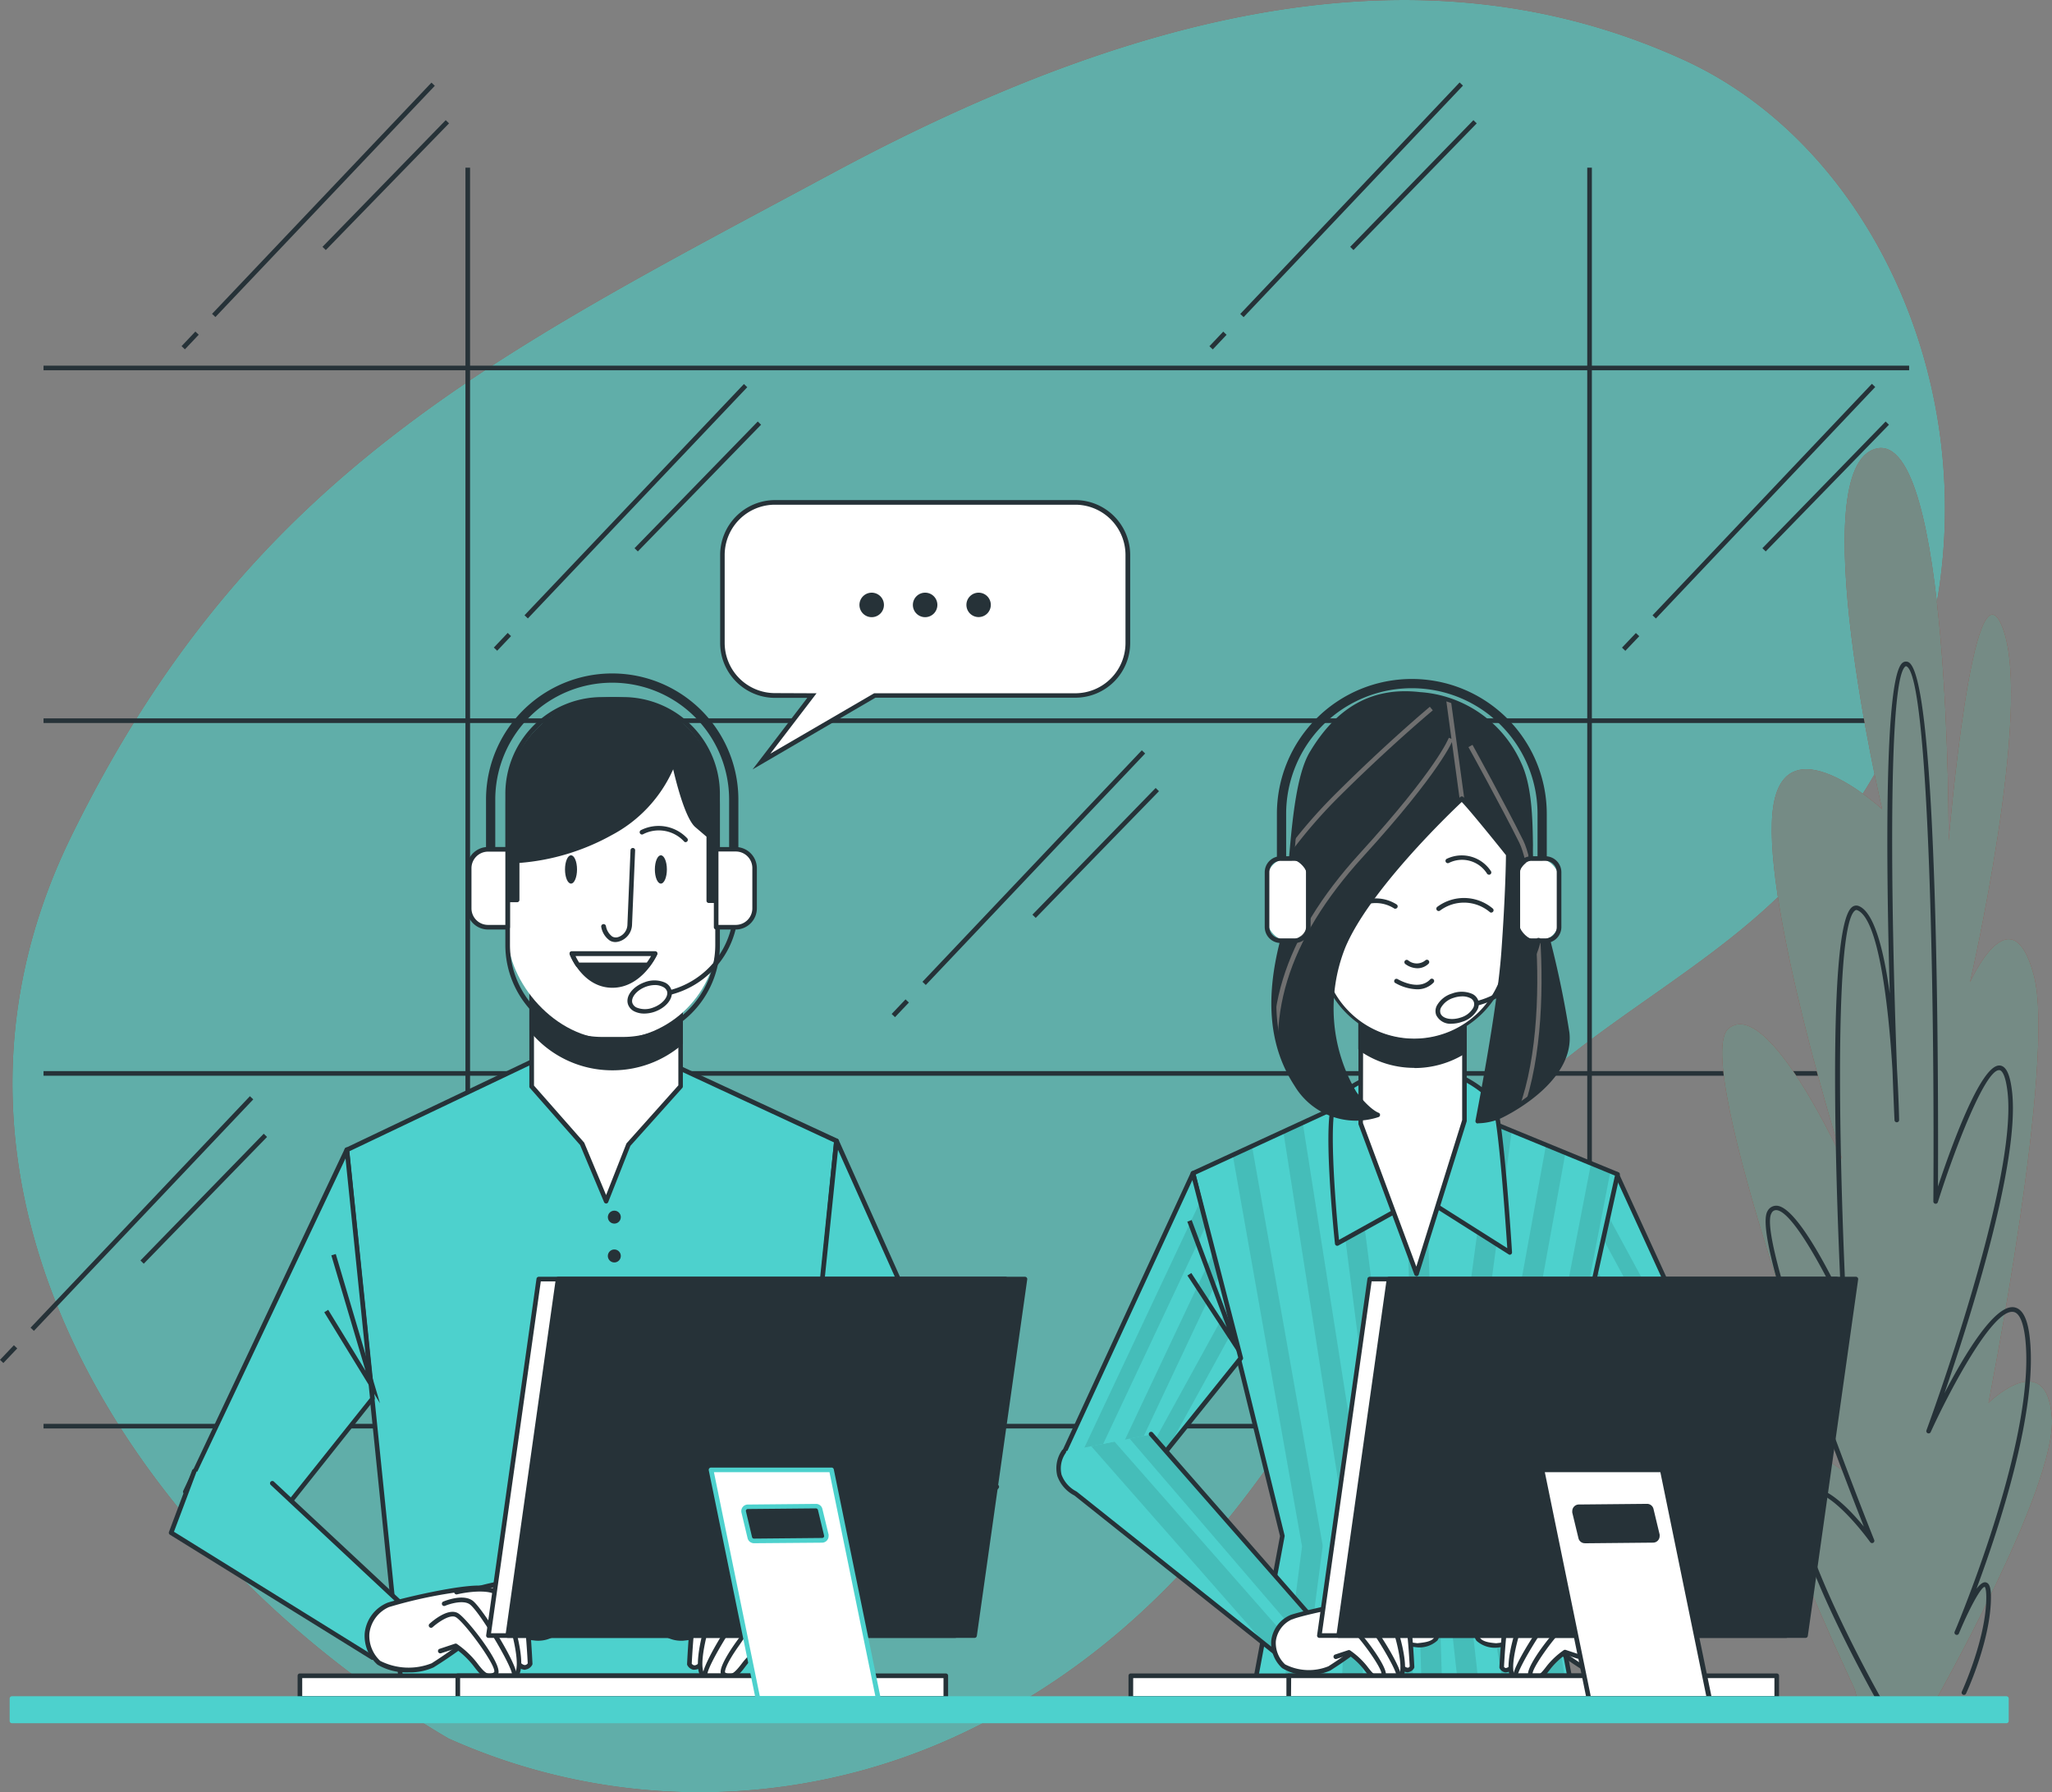<svg xmlns="http://www.w3.org/2000/svg" xmlns:xlink="http://www.w3.org/1999/xlink" width="171.753" height="150" viewBox="0 0 171.753 150">
  <rect x="0" y="0" width="171.753" height="150" fill="#808080" stroke="none"/>
  <defs>
    <clipPath id="clip-path">
      <path id="Контур_140" data-name="Контур 140" d="M370.086,313.24l10.774,23.513-6.778,1.911-7.992-9.95Z" transform="translate(-366.09 -313.24)" fill="none"/>
    </clipPath>
    <clipPath id="clip-path-2">
      <path id="Контур_150" data-name="Контур 150" d="M298.791,296.31l-14.031,6.464,7.482,30.356-2.383,12.77h26.619l-2.634-13.876,6.46-29.164-14.712-6.039Z" transform="translate(-284.76 -296.31)" fill="none"/>
    </clipPath>
    <clipPath id="clip-path-3">
      <path id="Контур_157" data-name="Контур 157" d="M267.242,313.02,256.19,336.954l7.056,1.489,7.992-9.95Z" transform="translate(-256.19 -313.02)" fill="none"/>
    </clipPath>
    <clipPath id="clip-path-4">
      <path id="Контур_162" data-name="Контур 162" d="M263.406,369.51l13.926,15.9-2.708,3.06-17.574-14a2.355,2.355,0,0,1-.963-3.52" transform="translate(-255.625 -369.51)" fill="none"/>
    </clipPath>
    <clipPath id="clip-path-5">
      <path id="Контур_178" data-name="Контур 178" d="M376.322,370.83l-4.642,15.795,3.358,2.344,7.6-12.193s3.118-3.52,1.161-5.5" transform="translate(-371.68 -370.83)" fill="none"/>
    </clipPath>
    <clipPath id="clip-path-6">
      <path id="Контур_207" data-name="Контур 207" d="M317.959,218s-7.768,7.172-9.934,12.379A14,14,0,0,0,309,242.63c1.2,1.571,1.934,1.791,1.934,1.791a5.764,5.764,0,0,1-6.8-2.538c-2.689-4.108-2.019-8.743-1.2-11.954s.6-12.627,2.464-15.764,4.557-5.455,9.041-4.932a9.784,9.784,0,0,1,8.29,5.752c1.42,2.913.747,7.845,1.2,10.012s2.391,8.665,2.839,12.549-4.847,6.669-5.683,7.044a4.971,4.971,0,0,1-1.791.387s1.791-8.963,2.166-14.12.4-8.22.4-8.22S318.334,218.22,317.959,218Z" transform="translate(-302.21 -209.16)" fill="none"/>
    </clipPath>
  </defs>
  <g id="Call_center-bro" data-name="Call center-bro" transform="translate(0.018 -0.004)">
    <g id="freepik--background-simple--inject-16" transform="translate(1.024 0.004)">
      <path id="Контур_131" data-name="Контур 131" d="M66.435,205.221a51.4,51.4,0,0,0,43.293-.569c23.09-11.071,30.605-32.54,42.568-48.647,6.276-8.441,16.542-13.144,24.376-20.24,25.042-22.7,16-60.64-6.9-71.052-19.839-9.014-42.754-5.784-71.148,9.475S49.768,99.3,34.861,129.706,41.315,190.5,66.435,205.221Z" transform="translate(-29.935 -59.724)" fill="#b12419"/>
      <path id="Контур_132" data-name="Контур 132" d="M66.435,205.221a51.4,51.4,0,0,0,43.293-.569c23.09-11.071,30.605-32.54,42.568-48.647,6.276-8.441,16.542-13.144,24.376-20.24,25.042-22.7,16-60.64-6.9-71.052-19.839-9.014-42.754-5.784-71.148,9.475S49.768,99.3,34.861,129.706,41.315,190.5,66.435,205.221Z" transform="translate(-29.935 -59.724)" fill="#4dd1cd" opacity="0.8"/>
    </g>
    <g id="freepik--Window--inject-16" transform="translate(-0.018 6.904)">
      <rect id="Прямоугольник_349" data-name="Прямоугольник 349" width="156.153" height="0.387" transform="translate(3.643 112.262)" fill="#263238"/>
      <rect id="Прямоугольник_350" data-name="Прямоугольник 350" width="156.153" height="0.387" transform="translate(3.643 82.742)" fill="#263238"/>
      <rect id="Прямоугольник_351" data-name="Прямоугольник 351" width="156.153" height="0.387" transform="translate(3.643 53.222)" fill="#263238"/>
      <rect id="Прямоугольник_352" data-name="Прямоугольник 352" width="156.153" height="0.387" transform="translate(3.643 23.702)" fill="#263238"/>
      <rect id="Прямоугольник_353" data-name="Прямоугольник 353" width="0.387" height="105.392" transform="translate(38.958 7.133)" fill="#263238"/>
      <rect id="Прямоугольник_354" data-name="Прямоугольник 354" width="0.387" height="105.392" transform="translate(132.853 7.133)" fill="#263238"/>
      <rect id="Прямоугольник_355" data-name="Прямоугольник 355" width="1.687" height="0.387" transform="matrix(0.688, -0.725, 0.725, 0.688, 41.334, 47.294)" fill="#263238"/>
      <rect id="Прямоугольник_356" data-name="Прямоугольник 356" width="26.692" height="0.387" transform="matrix(0.688, -0.725, 0.725, 0.688, 43.902, 44.591)" fill="#263238"/>
      <rect id="Прямоугольник_357" data-name="Прямоугольник 357" width="14.793" height="0.387" transform="translate(53.11 38.98) rotate(-45.79)" fill="#263238"/>
      <rect id="Прямоугольник_358" data-name="Прямоугольник 358" width="1.687" height="0.387" transform="matrix(0.689, -0.725, 0.725, 0.689, 135.762, 47.302)" fill="#263238"/>
      <rect id="Прямоугольник_359" data-name="Прямоугольник 359" width="26.692" height="0.387" transform="translate(138.317 44.596) rotate(-46.54)" fill="#263238"/>
      <rect id="Прямоугольник_360" data-name="Прямоугольник 360" width="14.793" height="0.387" transform="translate(147.513 38.98) rotate(-45.79)" fill="#263238"/>
      <rect id="Прямоугольник_361" data-name="Прямоугольник 361" width="1.687" height="0.387" transform="matrix(0.689, -0.725, 0.725, 0.689, 0, 106.907)" fill="#263238"/>
      <rect id="Прямоугольник_362" data-name="Прямоугольник 362" width="26.692" height="0.387" transform="translate(2.557 104.216) rotate(-46.54)" fill="#263238"/>
      <rect id="Прямоугольник_363" data-name="Прямоугольник 363" width="14.801" height="0.387" transform="translate(11.755 98.592) rotate(-45.79)" fill="#263238"/>
      <rect id="Прямоугольник_364" data-name="Прямоугольник 364" width="1.683" height="0.387" transform="matrix(0.687, -0.726, 0.726, 0.687, 15.196, 22.07)" fill="#263238"/>
      <rect id="Прямоугольник_365" data-name="Прямоугольник 365" width="26.692" height="0.387" transform="matrix(0.688, -0.725, 0.725, 0.688, 17.749, 19.367)" fill="#263238"/>
      <rect id="Прямоугольник_366" data-name="Прямоугольник 366" width="14.793" height="0.387" transform="translate(26.992 13.758) rotate(-45.79)" fill="#263238"/>
      <rect id="Прямоугольник_367" data-name="Прямоугольник 367" width="1.683" height="0.387" transform="matrix(0.687, -0.726, 0.726, 0.687, 101.229, 22.076)" fill="#263238"/>
      <rect id="Прямоугольник_368" data-name="Прямоугольник 368" width="26.692" height="0.387" transform="translate(103.81 19.375) rotate(-46.54)" fill="#263238"/>
      <rect id="Прямоугольник_369" data-name="Прямоугольник 369" width="14.793" height="0.387" transform="translate(113.01 13.759) rotate(-45.79)" fill="#263238"/>
      <rect id="Прямоугольник_370" data-name="Прямоугольник 370" width="1.687" height="0.387" transform="matrix(0.689, -0.725, 0.725, 0.689, 74.631, 77.961)" fill="#263238"/>
      <rect id="Прямоугольник_371" data-name="Прямоугольник 371" width="26.692" height="0.387" transform="translate(77.209 75.268) rotate(-46.54)" fill="#263238"/>
      <rect id="Прямоугольник_372" data-name="Прямоугольник 372" width="14.793" height="0.387" transform="translate(86.413 69.65) rotate(-45.79)" fill="#263238"/>
    </g>
    <g id="freepik--Plants--inject-16" transform="translate(144.128 37.499)">
      <path id="Контур_133" data-name="Контур 133" d="M410.343,260s-9.578-20.41-7.5-21,6.445,2.662,6.445,2.662-12.8-34.313-9.489-36.975,9.5,10.959,9.5,10.959-6.611-21.017-5.834-29.013,9.176-.294,9.176-.294-6.727-28.692-.48-30.174S418.207,189,418.207,189s2.05-24.553,4.553-17.749S420,200.827,420,200.827s3.431-7.691,5.338-.592-3.791,35.791-3.791,35.791,4.843-4.731,5.3,1.184-10.027,24.255-10.027,24.255l-5.93.6Z" transform="translate(-399.253 -156.119)" fill="#b12419"/>
      <path id="Контур_134" data-name="Контур 134" d="M410.343,260s-9.578-20.41-7.5-21,6.445,2.662,6.445,2.662-12.8-34.313-9.489-36.975,9.5,10.959,9.5,10.959-6.611-21.017-5.834-29.013,9.176-.294,9.176-.294-6.727-28.692-.48-30.174S418.207,189,418.207,189s2.05-24.553,4.553-17.749S420,200.827,420,200.827s3.431-7.691,5.338-.592-3.791,35.791-3.791,35.791,4.843-4.731,5.3,1.184-10.027,24.255-10.027,24.255l-5.93.6Z" transform="translate(-399.253 -156.119)" fill="#4dd1cd" opacity="0.6"/>
      <path id="Контур_135" data-name="Контур 135" d="M418.152,289.431a.193.193,0,0,1-.17-.1c-.329-.584-8.019-14.313-6.507-17.052a1.323,1.323,0,0,1,1.106-.774h.077c1.35,0,3.168,1.934,4.217,3.211-2.166-5.5-9.4-24.263-8.058-26.414a.824.824,0,0,1,.774-.441c1.613.1,4.3,5.354,5.369,7.563-.286-5.973-1.346-30.948.948-32.572a.553.553,0,0,1,.545-.07c1.3.518,2.1,3.745,2.592,7.323-.313-11.048-.468-26.638,1.091-27.7a.456.456,0,0,1,.456-.043c2.53,1.126,2.526,35.826,2.487,43.892,1.048-3.157,3.54-10.128,5.126-10.128h.05c.534.05.859.743,1.025,2.178.677,5.892-3.544,19.11-5.663,25.257,1.636-3.149,4.193-7.455,5.834-7.2.716.116,1.161.99,1.323,2.669.631,6-2.514,15.621-4.472,20.89.282-.367.549-.584.774-.538.306.062.437.433.437,1.246,0,3.551-2,7.888-2.089,8.07a.194.194,0,0,1-.352-.162c.019-.043,2.05-4.445,2.05-7.907,0-.774-.128-.867-.132-.87-.282,0-1.161,1.571-1.981,3.482l-.178.422a.193.193,0,0,1-.356-.151l.205-.487c1.122-2.735,6.511-16.34,5.714-23.953-.151-1.439-.5-2.244-1-2.321-1.8-.3-5.609,7.164-6.925,10.058a.193.193,0,0,1-.356-.147c.077-.205,7.66-20.754,6.789-28.309-.186-1.617-.534-1.822-.677-1.838h-.031c-1.191,0-3.772,6.75-5.126,11.048a.19.19,0,0,1-.213.132.193.193,0,0,1-.162-.193c.116-17.547-.387-43.95-2.251-44.781a.07.07,0,0,0-.081,0c-1.451.99-1.253,19.342-.712,33.71.139,2.321.174,4.043.178,4.255a.193.193,0,1,1-.387,0c-.031-.642-.093-2.135-.17-4.182-.329-5.416-1.16-12.665-2.948-13.377a.166.166,0,0,0-.178.023c-1.934,1.381-1.188,24.445-.739,33.215a.2.2,0,1,1-.387.089c-1.033-2.255-4.023-8.124-5.458-8.224a.422.422,0,0,0-.414.259c-1.161,1.868,5.8,20.364,8.592,27.335a.193.193,0,0,1-.337.186c-.839-1.161-3.342-4.224-4.8-4.132a.948.948,0,0,0-.774.565c-1.161,2.108,4.3,12.766,6.507,16.673a.193.193,0,0,1-.17.29Z" transform="translate(-405.016 -184.448)" fill="#263238"/>
    </g>
    <g id="freepik--character-2--inject-16" transform="translate(88.397 56.828)">
      <path id="Контур_136" data-name="Контур 136" d="M342.826,253.52,353.6,277.033l-6.778,1.911-7.992-9.95Z" transform="translate(-295.928 -212.068)" fill="#4dd1cd"/>
      <g id="Сгруппировать_608" data-name="Сгруппировать 608" transform="translate(42.902 41.453)" clip-path="url(#clip-path)">
        <g id="Сгруппировать_607" data-name="Сгруппировать 607" transform="translate(0.565 3.246)" opacity="0.1">
          <path id="Контур_137" data-name="Контур 137" d="M343.406,272.98l-.456,1.776,8.948,15.4,1.284-.36Z" transform="translate(-341.921 -268.698)"/>
          <path id="Контур_138" data-name="Контур 138" d="M347.768,297.253l1.292-.364L340.735,283.4l-.445,1.729Z" transform="translate(-340.29 -275.087)"/>
          <path id="Контур_139" data-name="Контур 139" d="M346.242,261.91l-.472,1.834,10.275,18.944,1.269-.36Z" transform="translate(-343.65 -261.91)"/>
        </g>
      </g>
      <path id="Контур_141" data-name="Контур 141" d="M373.777,338.549a.193.193,0,0,1-.151-.074l-7.992-9.95a.194.194,0,0,1-.035-.17l4-15.474a.193.193,0,0,1,.17-.143.2.2,0,0,1,.193.112l10.774,23.513a.193.193,0,0,1-.124.267l-6.778,1.911ZM366,328.36l7.853,9.776,6.437-1.814L369.843,313.5Z" transform="translate(-322.883 -271.48)" fill="#263238"/>
      <path id="Контур_142" data-name="Контур 142" d="M271.531,236.59,257.5,243.054l7.482,30.356L262.6,286.18h26.619L286.583,272.3l6.46-29.164L278.332,237.1Z" transform="translate(-246.06 -201.687)" fill="#4dd1cd"/>
      <g id="Сгруппировать_610" data-name="Сгруппировать 610" transform="translate(11.44 34.903)" clip-path="url(#clip-path-2)">
        <g id="Сгруппировать_609" data-name="Сгруппировать 609" transform="translate(3.327 0.468)" opacity="0.1">
          <path id="Контур_143" data-name="Контур 143" d="M310.9,349.444l.538-12.093a.846.846,0,0,0,0-.17l-5.513-35.091-1.625.739,5.416,34.526-.538,12.081Z" transform="translate(-300.068 -300.322)"/>
          <path id="Контур_144" data-name="Контур 144" d="M320.178,331.655v-.046l-4.371-34.089-1.636.774,4.294,33.528,1.106,14.839H321.3Z" transform="translate(-306.12 -297.52)"/>
          <path id="Контур_145" data-name="Контур 145" d="M299.325,352.553l1.547-11.8a.858.858,0,0,0,0-.263l-5.9-33.327-1.613.743,5.8,32.754-1.547,11.9Z" transform="translate(-293.36 -303.431)"/>
          <path id="Контур_146" data-name="Контур 146" d="M363.1,311.535l-1.621-.665-5.915,30.588a.877.877,0,0,0,0,.3l2.128,13.068h1.745l-2.162-13.191.05-.251-.085-.433,1.3-5.837Z" transform="translate(-331.49 -305.706)"/>
          <path id="Контур_147" data-name="Контур 147" d="M305,245.57l-1.718.05,1.427,46.066h1.718Z" transform="translate(-288.897 -242.564)"/>
          <path id="Контур_148" data-name="Контур 148" d="M347.831,338.959l5.714-31.42-1.625-.669-5.8,31.93a.771.771,0,0,0,0,.3l2.267,13.277h1.745Z" transform="translate(-325.699 -303.253)"/>
          <path id="Контур_149" data-name="Контур 149" d="M339.766,334.96l4.344-32.2-1.644-.673-4.418,32.747a.775.775,0,0,0,0,.209l1.6,14.4h1.729Z" transform="translate(-320.757 -300.322)"/>
        </g>
      </g>
      <path id="Контур_151" data-name="Контур 151" d="M316.175,345.808H289.556a.193.193,0,0,1-.19-.228l2.375-12.727-7.47-30.317a.193.193,0,0,1,.108-.22l14.031-6.464a.193.193,0,0,1,.1,0l6.8.511h.058l14.7,6.039a.193.193,0,0,1,.116.22l-6.453,29.126,2.627,13.838a.193.193,0,0,1-.19.228Zm-26.387-.387h26.151l-2.592-13.648a.192.192,0,0,1,0-.077l6.426-29.013-14.534-5.965-6.72-.5L284.682,302.6l7.443,30.2a.189.189,0,0,1,0,.081Z" transform="translate(-273.018 -261.121)" fill="#263238"/>
      <path id="Контур_152" data-name="Контур 152" d="M239.982,253.3,228.93,277.234l7.056,1.489,7.992-9.95Z" transform="translate(-228.542 -211.933)" fill="#4dd1cd"/>
      <g id="Сгруппировать_613" data-name="Сгруппировать 613" transform="translate(0.388 41.367)" clip-path="url(#clip-path-3)">
        <g id="Сгруппировать_612" data-name="Сгруппировать 612" transform="translate(1.366 2.356)">
          <g id="Сгруппировать_611" data-name="Сгруппировать 611" opacity="0.1">
            <path id="Контур_153" data-name="Контур 153" d="M252.808,282.38l-7.7,14.008.8.166,1.841-2.294,5.528-10.058Z" transform="translate(-240.216 -273.486)"/>
            <path id="Контур_154" data-name="Контур 154" d="M248.8,272.37l-.5-1.95-8.592,18.193,1.3.275Z" transform="translate(-236.905 -266.153)"/>
            <path id="Контур_155" data-name="Контур 155" d="M232.46,281.255l1.3.275,9.5-20.182-.507-1.957Z" transform="translate(-232.46 -259.39)"/>
          </g>
          <path id="Контур_156" data-name="Контур 156" d="M261.15,275.513l-4.867-7.447.325-.213,2.967,4.542-3.3-8.839.364-.135Z" transform="translate(-247.065 -261.861)" fill="#263238"/>
        </g>
      </g>
      <path id="Контур_158" data-name="Контур 158" d="M262.942,338.336H262.9l-7.056-1.489a.193.193,0,0,1-.135-.271l11.052-23.934a.2.2,0,0,1,.193-.112.193.193,0,0,1,.17.143l4,15.474a.193.193,0,0,1-.035.17l-7.992,9.95A.193.193,0,0,1,262.942,338.336Zm-6.778-1.822,6.7,1.416,7.857-9.783-3.837-14.855Z" transform="translate(-255.498 -271.351)" fill="#263238"/>
      <path id="Контур_159" data-name="Контур 159" d="M263.406,369.51l13.926,15.9-2.708,3.06-17.574-14a2.355,2.355,0,0,1-.963-3.52" transform="translate(-255.456 -306.29)" fill="#4dd1cd"/>
      <g id="Сгруппировать_615" data-name="Сгруппировать 615" transform="translate(0.169 63.22)" clip-path="url(#clip-path-4)">
        <g id="Сгруппировать_614" data-name="Сгруппировать 614" transform="translate(2.749)" opacity="0.1">
          <path id="Контур_160" data-name="Контур 160" d="M258.082,326.8l1.308-1.118-7.033-8.186L245.6,309.79l-1.818.36Z" transform="translate(-240.565 -309.79)"/>
          <path id="Контур_161" data-name="Контур 161" d="M250.2,328.5l1.164.928,1.095-.963-15.041-17.1-1.95.383Z" transform="translate(-235.47 -310.759)"/>
        </g>
      </g>
      <path id="Контур_163" data-name="Контур 163" d="M274.376,388.32a.194.194,0,0,1-.12-.043L256.7,374.293a2.94,2.94,0,0,1-1.427-1.632,2.631,2.631,0,0,1,.387-2.151.193.193,0,0,1,.329.2,2.259,2.259,0,0,0-.364,1.841,2.588,2.588,0,0,0,1.246,1.4l.035.023,17.431,13.884,2.472-2.8-13.834-15.776a.193.193,0,1,1,.29-.255l13.926,15.9a.193.193,0,0,1,0,.255l-2.708,3.06A.193.193,0,0,1,274.376,388.32Z" transform="translate(-255.188 -305.955)" fill="#263238"/>
      <g id="Сгруппировать_616" data-name="Сгруппировать 616" transform="translate(17.979 77.088)">
        <path id="Контур_164" data-name="Контур 164" d="M303.644,407.113c.387-.217,7.114-1.826,7.207-1s2.1,1.733,3.01,1.733,1.826-.731,2.008.364-.82,1.188-1.64,1.277a17.145,17.145,0,0,1-3.652-.82,33.5,33.5,0,0,1-3.741,2.735,4.535,4.535,0,0,1-3.83-.182A2.452,2.452,0,0,1,303.644,407.113Z" transform="translate(-301.967 -405.677)" fill="#fff"/>
        <path id="Контур_165" data-name="Контур 165" d="M304.788,411.614a3.868,3.868,0,0,1-2.205-.561,2.832,2.832,0,0,1-.913-2.279,2.673,2.673,0,0,1,1.578-2.151h0c.306-.162,6.24-1.671,7.273-1.161a.387.387,0,0,1,.22.29c.077.685,1.965,1.547,2.816,1.547a3.312,3.312,0,0,0,.774-.128,1.352,1.352,0,0,1,1.072,0,.905.905,0,0,1,.352.654,1.16,1.16,0,0,1-.174.917,2.243,2.243,0,0,1-1.6.58,16.21,16.21,0,0,1-3.667-.774,34.02,34.02,0,0,1-3.7,2.708A4.255,4.255,0,0,1,304.788,411.614Zm-1.447-4.82.093.17a2.31,2.31,0,0,0-1.377,1.841,2.449,2.449,0,0,0,.774,1.934,4.36,4.36,0,0,0,3.625.162,36.89,36.89,0,0,0,3.7-2.708.194.194,0,0,1,.182-.035,16.031,16.031,0,0,0,3.571.812c.549-.058,1.133-.124,1.369-.433a.774.774,0,0,0,.1-.619.569.569,0,0,0-.182-.387c-.151-.1-.449-.027-.774.05a3.652,3.652,0,0,1-.867.139c-.932,0-3.095-.921-3.2-1.9-.433-.437-6.364.851-6.921,1.161Zm0,0Z" transform="translate(-301.663 -405.359)" fill="#263238"/>
      </g>
      <g id="Сгруппировать_617" data-name="Сгруппировать 617" transform="translate(25.657 76.685)">
        <path id="Контур_166" data-name="Контур 166" d="M322,405.419s2.553-.731,3.095-.456.824,5.749.824,5.749-.275.545-.824,0a37.2,37.2,0,0,1-2.371-4.642" transform="translate(-321.811 -404.674)" fill="#fff"/>
        <path id="Контур_167" data-name="Контур 167" d="M325.271,410.77a.867.867,0,0,1-.592-.3,34.38,34.38,0,0,1-2.41-4.7.193.193,0,1,1,.352-.159,36.048,36.048,0,0,0,2.321,4.584.472.472,0,0,0,.344.186.244.244,0,0,0,.147-.1c-.132-2.53-.437-5.277-.723-5.532a8.624,8.624,0,0,0-2.944.476.2.2,0,0,1-.108-.387c.437-.128,2.658-.739,3.234-.445s.824,3.826.928,5.911a.189.189,0,0,1-.019.1.658.658,0,0,1-.449.34Z" transform="translate(-321.511 -404.316)" fill="#263238"/>
      </g>
      <g id="Сгруппировать_618" data-name="Сгруппировать 618" transform="translate(24.029 77.2)">
        <path id="Контур_168" data-name="Контур 168" d="M318.164,406.392s2.646-.638,3.2.364,1.934,5.474.82,5.66-1.458-1.28-1.458-1.28l-1.733-3.191-1.188-.182" transform="translate(-317.608 -405.981)" fill="#fff"/>
        <path id="Контур_169" data-name="Контур 169" d="M321.689,412.29c-.851,0-1.315-.89-1.455-1.42l-1.675-3.095-1.091-.166a.193.193,0,0,1-.163-.22.2.2,0,0,1,.221-.163l1.188.182a.194.194,0,0,1,.139.1l1.733,3.191a.2.2,0,0,1,0,.046c0,.054.337,1.292,1.238,1.137.046,0,.1-.031.155-.139.414-.855-.6-4.3-1.114-5.234-.387-.716-2.286-.437-2.979-.267a.2.2,0,1,1-.089-.387c.286-.07,2.809-.642,3.412.46.476.87,1.644,4.511,1.122,5.59a.588.588,0,0,1-.437.352A1.31,1.31,0,0,1,321.689,412.29Z" transform="translate(-317.304 -405.646)" fill="#263238"/>
      </g>
      <g id="Сгруппировать_619" data-name="Сгруппировать 619" transform="translate(23.481 77.959)">
        <path id="Контур_170" data-name="Контур 170" d="M316.39,408.4s1.277-.545,1.934-.089,3.559,5.106,3.01,5.292-1.826.089-2.008-.275-2.553-3.482-2.553-3.482" transform="translate(-316.196 -407.928)" fill="#fff"/>
        <path id="Контур_171" data-name="Контур 171" d="M320.271,413.564c-.6,0-1.28-.139-1.447-.472-.128-.255-1.586-2.205-2.534-3.451a.195.195,0,0,1,.309-.236c.244.321,2.387,3.141,2.573,3.513.1.209,1.161.352,1.714.2,0-.673-2.445-4.573-3-4.971-.449-.321-1.4-.031-1.725.108a.193.193,0,1,1-.151-.356c.054-.023,1.385-.584,2.1-.07.557.387,3.28,4.534,3.153,5.385a.3.3,0,0,1-.193.251,2.681,2.681,0,0,1-.8.1Z" transform="translate(-315.887 -407.61)" fill="#263238"/>
      </g>
      <g id="Сгруппировать_620" data-name="Сгруппировать 620" transform="translate(22.571 79.007)">
        <path id="Контур_172" data-name="Контур 172" d="M314,411.568s1.184-1.095,1.822-.727,3.284,3.83,2.739,4.193-.913,0-1.458-.727a6.384,6.384,0,0,0-1.369-1.277l-1.095.364" transform="translate(-313.82 -410.592)" fill="#fff"/>
        <path id="Контур_173" data-name="Контур 173" d="M317.874,415.1c-.5,0-.886-.514-1.211-.948a6.167,6.167,0,0,0-1.246-1.161l-1,.333a.193.193,0,1,1-.12-.368l1.095-.364a.194.194,0,0,1,.17.023,6.577,6.577,0,0,1,1.412,1.315c.6.8.832.932,1.2.689.159-.437-2.077-3.482-2.727-3.868-.422-.244-1.315.441-1.594.7a.193.193,0,0,1-.263-.282c.132-.124,1.311-1.161,2.05-.754.588.337,2.878,3.246,2.909,4.166a.387.387,0,0,1-.159.356A.916.916,0,0,1,317.874,415.1Z" transform="translate(-313.535 -410.317)" fill="#263238"/>
      </g>
      <path id="Контур_174" data-name="Контур 174" d="M376.322,370.83l-4.642,15.795,3.358,2.344,7.6-12.193s3.118-3.52,1.161-5.5" transform="translate(-326.615 -307.099)" fill="#b12419"/>
      <g id="Сгруппировать_622" data-name="Сгруппировать 622" transform="translate(45.065 63.731)" clip-path="url(#clip-path-5)">
        <g id="Сгруппировать_621" data-name="Сгруппировать 621" transform="translate(0.008 0.062)" opacity="0.1">
          <path id="Контур_175" data-name="Контур 175" d="M350.96,329.391l.058-.1,6.426-17.536-1.795-.108L349.44,328.6l.7.484Z" transform="translate(-347.506 -311.503)"/>
          <path id="Контур_176" data-name="Контур 176" d="M344.44,327.015l1.458,1.021,6-16.611-.166-.058-1.605-.1Z" transform="translate(-344.44 -311.27)"/>
          <path id="Контур_177" data-name="Контур 177" d="M394.321,372.819a2.174,2.174,0,0,0-.549-.925l-.921-.054L388,384.834l4.611-7.42Z" transform="translate(-381.694 -371.511)"/>
        </g>
      </g>
      <path id="Контур_179" data-name="Контур 179" d="M374.731,388.844a.194.194,0,0,1-.112-.035l-3.358-2.344a.193.193,0,0,1-.074-.213l4.642-15.795a.2.2,0,0,1,.387.108l-4.6,15.663,3.095,2.147,7.478-12.019c.05-.062,2.994-3.435,1.188-5.261a.193.193,0,0,1,.275-.271c2.062,2.085-1.021,5.617-1.161,5.764l-7.59,12.17a.193.193,0,0,1-.124.089Z" transform="translate(-326.308 -306.781)" fill="#263238"/>
      <g id="Сгруппировать_623" data-name="Сгруппировать 623" transform="translate(34.965 77.097)">
        <path id="Контур_180" data-name="Контур 180" d="M358.31,407.113c-.387-.217-7.118-1.826-7.207-1s-2.1,1.733-3.01,1.733-1.826-.731-2.008.364.82,1.188,1.64,1.277a17.145,17.145,0,0,0,3.652-.82,33.5,33.5,0,0,0,3.741,2.735,4.535,4.535,0,0,0,3.83-.182A2.45,2.45,0,0,0,358.31,407.113Z" transform="translate(-345.874 -405.685)" fill="#fff"/>
        <path id="Контур_181" data-name="Контур 181" d="M356.57,411.628a4.255,4.255,0,0,1-1.83-.36,30.776,30.776,0,0,1-3.7-2.708,15.835,15.835,0,0,1-3.629.8,2.308,2.308,0,0,1-1.636-.584,1.161,1.161,0,0,1-.174-.917.905.905,0,0,1,.352-.654,1.359,1.359,0,0,1,1.075,0,3.286,3.286,0,0,0,.774.128c.855,0,2.743-.874,2.816-1.547a.387.387,0,0,1,.217-.29c1.029-.53,6.963.983,7.273,1.161h0a2.658,2.658,0,0,1,1.582,2.147,2.836,2.836,0,0,1-.917,2.279A3.868,3.868,0,0,1,356.57,411.628Zm-5.485-3.462a.194.194,0,0,1,.124.046,33.254,33.254,0,0,0,3.7,2.708,4.343,4.343,0,0,0,3.625-.162,2.449,2.449,0,0,0,.774-1.934,2.291,2.291,0,0,0-1.381-1.841h0c-.557-.3-6.487-1.59-6.928-1.126-.1.959-2.255,1.88-3.191,1.88a3.661,3.661,0,0,1-.863-.139c-.317-.077-.615-.151-.774-.05a.569.569,0,0,0-.182.387.774.774,0,0,0,.1.619c.236.313.82.387,1.335.429a15.572,15.572,0,0,0,3.605-.808Z" transform="translate(-345.574 -405.38)" fill="#263238"/>
      </g>
      <g id="Сгруппировать_624" data-name="Сгруппировать 624" transform="translate(37.087 76.716)">
        <path id="Контур_182" data-name="Контур 182" d="M355.475,405.419s-2.553-.731-3.095-.456-.82,5.749-.82,5.749.275.545.82,0a37.846,37.846,0,0,0,2.375-4.642" transform="translate(-351.366 -404.706)" fill="#fff"/>
        <path id="Контур_183" data-name="Контур 183" d="M351.62,410.82h-.089a.658.658,0,0,1-.453-.34.189.189,0,0,1-.019-.1c.1-2.085.387-5.629.925-5.911s2.8.317,3.234.445a.2.2,0,1,1-.108.387,8.4,8.4,0,0,0-2.956-.468c-.275.248-.58,2.994-.712,5.524a.244.244,0,0,0,.143.1.516.516,0,0,0,.34-.186,33.67,33.67,0,0,0,2.321-4.584.193.193,0,0,1,.352.159,35.327,35.327,0,0,1-2.414,4.7.859.859,0,0,1-.565.271Z" transform="translate(-351.059 -404.397)" fill="#263238"/>
      </g>
      <g id="Сгруппировать_625" data-name="Сгруппировать 625" transform="translate(37.85 77.213)">
        <path id="Контур_184" data-name="Контур 184" d="M357.973,406.392s-2.642-.638-3.191.364-1.934,5.474-.82,5.66,1.458-1.269,1.458-1.269l1.733-3.191,1.188-.182" transform="translate(-353.343 -405.994)" fill="#fff"/>
        <path id="Контур_185" data-name="Контур 185" d="M353.839,412.311a1.337,1.337,0,0,1-.221,0,.6.6,0,0,1-.449-.356c-.538-1.122.623-4.708,1.13-5.605.6-1.1,3.122-.53,3.408-.46a.2.2,0,1,1-.089.387c-.7-.166-2.584-.445-2.975.267-.53.963-1.547,4.364-1.122,5.23.054.112.116.135.163.143.925.159,1.226-1.083,1.238-1.133a.19.19,0,0,1,0-.046l1.733-3.191a.194.194,0,0,1,.139-.1l1.188-.182a.2.2,0,1,1,.058.387l-1.091.166-1.675,3.095C355.158,411.421,354.7,412.311,353.839,412.311Z" transform="translate(-353.031 -405.68)" fill="#263238"/>
      </g>
      <g id="Сгруппировать_626" data-name="Сгруппировать 626" transform="translate(38.221 77.963)">
        <path id="Контур_186" data-name="Контур 186" d="M359.395,408.4s-1.277-.545-1.934-.089-3.559,5.106-3.01,5.292,1.822.089,2.008-.275,2.553-3.482,2.553-3.482" transform="translate(-354.23 -407.932)" fill="#fff"/>
        <path id="Контур_187" data-name="Контур 187" d="M354.96,413.57a2.672,2.672,0,0,1-.774-.1.294.294,0,0,1-.193-.248c-.128-.851,2.6-4.986,3.153-5.385.72-.514,2.046.046,2.1.07a.193.193,0,1,1-.151.356c-.329-.139-1.277-.429-1.725-.108-.557.387-2.99,4.3-3,4.971a2.468,2.468,0,0,0,1.714-.2c.19-.387,2.321-3.191,2.573-3.513a.195.195,0,0,1,.309.236c-.948,1.25-2.406,3.2-2.534,3.451C356.237,413.438,355.564,413.57,354.96,413.57Z" transform="translate(-353.989 -407.62)" fill="#263238"/>
      </g>
      <g id="Сгруппировать_627" data-name="Сгруппировать 627" transform="translate(39.477 78.993)">
        <path id="Контур_188" data-name="Контур 188" d="M362.365,411.581s-1.184-1.1-1.818-.712-3.284,3.83-2.735,4.193.913,0,1.458-.727a6.385,6.385,0,0,1,1.369-1.277l1.095.364" transform="translate(-357.544 -410.591)" fill="#fff"/>
        <path id="Контур_189" data-name="Контур 189" d="M357.919,415.09a.937.937,0,0,1-.518-.178.387.387,0,0,1-.162-.348c0-.909,2.294-3.8,2.9-4.17.739-.453,1.934.611,2.05.735a.193.193,0,0,1-.263.282c-.279-.259-1.161-.944-1.586-.689-.646.387-2.882,3.451-2.708,3.868.352.228.588.093,1.18-.7a6.576,6.576,0,0,1,1.416-1.319.2.2,0,0,1,.17-.023l1.095.364a.193.193,0,0,1-.12.367l-1-.333a6.191,6.191,0,0,0-1.25,1.184C358.778,414.594,358.406,415.09,357.919,415.09Z" transform="translate(-357.237 -410.282)" fill="#263238"/>
      </g>
      <g id="Сгруппировать_628" data-name="Сгруппировать 628" transform="translate(22.768 32.33)">
        <path id="Контур_190" data-name="Контур 190" d="M318.079,290.9a6.867,6.867,0,0,0-3.145,2.043c-.936,1.362.17,11.9.17,11.9l7.06-3.911,7.4,4.677s-.681-10.8-1.277-12.329-4.337-3.315-5.613-3.145S318.079,290.9,318.079,290.9Z" transform="translate(-314.358 -289.948)" fill="#4dd1cd"/>
        <path id="Контур_191" data-name="Контур 191" d="M329.244,305.52a.193.193,0,0,1-.1-.031l-7.3-4.615-6.963,3.868a.193.193,0,0,1-.286-.151c-.112-1.087-1.087-10.654-.135-12.031a7.123,7.123,0,0,1,3.246-2.116h.023c.035,0,3.335-.6,4.6-.774,1.358-.178,5.176,1.617,5.8,3.265.6,1.547,1.261,11.946,1.288,12.379a.193.193,0,0,1-.193.2Zm-7.4-5.064a.2.2,0,0,1,.1.031l7.075,4.476c-.128-1.934-.723-10.565-1.238-11.892-.565-1.455-4.217-3.191-5.416-3.025s-4.348.72-4.573.774a6.678,6.678,0,0,0-3.033,1.965c-.712,1.033-.143,8.375.174,11.482l6.82-3.787A.193.193,0,0,1,321.848,300.456Z" transform="translate(-314.042 -289.658)" fill="#263238"/>
      </g>
      <g id="Сгруппировать_629" data-name="Сгруппировать 629" transform="translate(25.286 27.155)">
        <path id="Контур_192" data-name="Контур 192" d="M293.77,217.115v9.779l4.677,12.584,4-12.839V217.03Z" transform="translate(-293.585 -216.848)" fill="#fff"/>
        <path id="Контур_193" data-name="Контур 193" d="M325.414,299.1a.194.194,0,0,1-.182-.128l-4.677-12.584a.193.193,0,0,1,0-.066v-9.768a.193.193,0,0,1,.193-.193l8.673-.085a.205.205,0,0,1,.139.054.193.193,0,0,1,.058.139v9.609a.2.2,0,0,1,0,.058L325.6,298.969a.193.193,0,0,1-.178.135Zm-4.484-12.812,4.468,12.019,3.838-12.271v-9.385l-8.286.081Z" transform="translate(-320.553 -276.28)" fill="#263238"/>
      </g>
      <g id="Сгруппировать_630" data-name="Сгруппировать 630" transform="translate(25.27 27.162)">
        <path id="Контур_194" data-name="Контур 194" d="M321,280.3a7.826,7.826,0,0,0,4.507,1.42h0a7.815,7.815,0,0,0,4.166-1.2V276.7l-8.673.116Z" transform="translate(-320.81 -276.545)" fill="#263238"/>
        <path id="Контур_195" data-name="Контур 195" d="M325.195,281.685a7.973,7.973,0,0,1-4.6-1.455.193.193,0,0,1-.081-.159V276.59a.193.193,0,0,1,.19-.193l8.673-.1a.209.209,0,0,1,.139.054.193.193,0,0,1,.058.139v3.818a.193.193,0,0,1-.089.162,8,8,0,0,1-4.255,1.23Zm-4.3-1.714a7.59,7.59,0,0,0,4.3,1.327h.019a7.61,7.61,0,0,0,3.966-1.115v-3.516l-8.286.093Z" transform="translate(-320.51 -276.3)" fill="#263238"/>
      </g>
      <g id="Сгруппировать_631" data-name="Сгруппировать 631" transform="translate(20.515 1.72)">
        <path id="Контур_196" data-name="Контур 196" d="M317.989,239.24h0a7.88,7.88,0,0,1-7.88-7.876l-1.389-11.079A9.284,9.284,0,0,1,318,211h0a9.284,9.284,0,0,1,9.284,9.284l-1.439,11.064A7.876,7.876,0,0,1,317.989,239.24Z" transform="translate(-308.527 -210.818)" fill="#fff"/>
        <path id="Контур_197" data-name="Контур 197" d="M317.682,239.145h0a8.085,8.085,0,0,1-8.073-8.07l-1.389-11.056A9.478,9.478,0,0,1,327.176,220l-1.439,11.087A8.07,8.07,0,0,1,317.682,239.145Zm0-28.24A9.1,9.1,0,0,0,308.591,220l1.389,11.056a7.679,7.679,0,1,0,15.354,0l1.439-11.091a9.1,9.1,0,0,0-9.075-9.056Z" transform="translate(-308.22 -210.53)" fill="#263238"/>
      </g>
      <path id="Контур_198" data-name="Контур 198" d="M342.009,254.7a.193.193,0,0,1-.116-.039,3.351,3.351,0,0,0-4.166-.139.194.194,0,0,1-.248-.3,3.741,3.741,0,0,1,4.642.124.193.193,0,0,1-.116.348Z" transform="translate(-305.602 -235.145)" fill="#263238"/>
      <path id="Контур_199" data-name="Контур 199" d="M325.039,254.425a.194.194,0,0,1-.1-.031,2.859,2.859,0,0,0-1.88-.426.195.195,0,1,1-.046-.387,3.246,3.246,0,0,1,2.135.48.193.193,0,0,1-.1.356Z" transform="translate(-296.667 -235.192)" fill="#263238"/>
      <path id="Контур_200" data-name="Контур 200" d="M343.048,245.868a.194.194,0,0,1-.163-.089,2.47,2.47,0,0,0-3.188-.9.194.194,0,1,1-.17-.348,2.913,2.913,0,0,1,3.683,1.041.193.193,0,0,1-.163.3Z" transform="translate(-306.834 -229.487)" fill="#263238"/>
      <path id="Контур_201" data-name="Контур 201" d="M331.593,267.54a1.745,1.745,0,0,1-1.021-.356.194.194,0,0,1,.24-.306,1.129,1.129,0,0,0,1.439,0,.194.194,0,0,1,.263.286,1.327,1.327,0,0,1-.921.375Z" transform="translate(-301.364 -243.329)" fill="#263238"/>
      <path id="Контур_202" data-name="Контур 202" d="M330.167,271.811a3.915,3.915,0,0,1-1.822-.549.193.193,0,0,1,.221-.309s1.76,1.064,2.735.031a.194.194,0,1,1,.282.267A1.857,1.857,0,0,1,330.167,271.811Z" transform="translate(-300.012 -245.841)" fill="#263238"/>
      <path id="Контур_203" data-name="Контур 203" d="M317.959,218s-7.768,7.172-9.934,12.379A14,14,0,0,0,309,242.63c1.2,1.571,1.934,1.791,1.934,1.791a5.764,5.764,0,0,1-6.8-2.538c-2.689-4.108-2.019-8.743-1.2-11.954s.6-12.627,2.464-15.764,4.557-5.455,9.041-4.932a9.784,9.784,0,0,1,8.29,5.752c1.42,2.913.747,7.845,1.2,10.012s2.391,8.665,2.839,12.549-4.847,6.669-5.683,7.044a4.971,4.971,0,0,1-1.791.387s1.791-8.963,2.166-14.12.4-8.22.4-8.22S318.334,218.22,317.959,218Z" transform="translate(-284.02 -207.97)" fill="#263238"/>
      <g id="Сгруппировать_633" data-name="Сгруппировать 633" transform="translate(18.191 1.189)" clip-path="url(#clip-path-6)">
        <g id="Сгруппировать_632" data-name="Сгруппировать 632" transform="translate(-2.093 0.248)">
          <path id="Контур_204" data-name="Контур 204" d="M302.917,249.6c-2.112-7.118,0-14.012,6.426-21.075,6.5-7.126,7.466-9.671,7.474-9.7l.364.132c-.039.1-1.006,2.646-7.551,9.83-6.34,6.963-8.414,13.729-6.34,20.7Z" transform="translate(-300.066 -215.337)" fill="#707070"/>
          <path id="Контур_205" data-name="Контур 205" d="M297.14,229.237l-.34-.186a42.27,42.27,0,0,1,7.041-9.431c4.449-4.456,8.1-7.493,8.124-7.52l.248.3c-.035.031-3.675,3.052-8.124,7.5a41.889,41.889,0,0,0-6.948,9.342Z" transform="translate(-296.8 -211.211)" fill="#707070"/>
          <path id="Контур_206" data-name="Контур 206" d="M346.923,254.481l-.29-.255c5.191-5.942,3.431-22.781,1.973-25.706s-4.224-7.954-4.255-8l.34-.186c.027.05,2.774,5.029,4.255,8.019S352.2,248.442,346.923,254.481Z" transform="translate(-325.955 -216.257)" fill="#707070"/>
          <rect id="Прямоугольник_373" data-name="Прямоугольник 373" width="0.387" height="8.631" transform="matrix(0.991, -0.135, 0.135, 0.991, 16.495, 0.052)" fill="#707070"/>
        </g>
      </g>
      <path id="Контур_208" data-name="Контур 208" d="M318.988,244.921a.193.193,0,0,1-.19-.232c0-.089,1.791-9.01,2.162-14.1.34-4.673.387-7.66.387-8.124-1.234-1.547-3.176-3.926-3.7-4.449-1.01.952-7.787,7.447-9.76,12.213a13.764,13.764,0,0,0,.948,12.066c1.126,1.482,1.83,1.721,1.838,1.725a.192.192,0,0,1,.012.364,6,6,0,0,1-7.029-2.611c-2.093-3.2-2.491-7.157-1.222-12.108a40.5,40.5,0,0,0,.642-5.5c.306-3.9.65-8.313,1.845-10.317,2.286-3.838,5.3-5.482,9.23-5.029a10.009,10.009,0,0,1,8.441,5.861c.936,1.934.983,4.716,1.017,6.963a19.079,19.079,0,0,0,.193,3.095c.139.669.426,1.776.774,3.06a81.69,81.69,0,0,1,2.081,9.5c.5,4.344-5.733,7.2-5.8,7.222a5.153,5.153,0,0,1-1.865.387Zm-1.335-27.369a.194.194,0,0,1,.1.027c.387.232,3.358,3.946,3.95,4.689a.193.193,0,0,1,.043.124c0,.031-.027,3.13-.387,8.232-.337,4.642-1.834,12.425-2.12,13.9a4.758,4.758,0,0,0,1.478-.36c.054-.027,6.027-2.824,5.567-6.824a81.282,81.282,0,0,0-2.073-9.455c-.337-1.288-.623-2.4-.774-3.095a19.189,19.189,0,0,1-.2-3.168c-.035-2.209-.081-4.956-.979-6.8a9.643,9.643,0,0,0-8.124-5.644c-3.83-.445-6.623,1.095-8.851,4.839-1.161,1.934-1.489,6.3-1.791,10.151a40.167,40.167,0,0,1-.65,5.563c-1.242,4.839-.859,8.7,1.161,11.8a5.511,5.511,0,0,0,6.139,2.592,7.234,7.234,0,0,1-1.594-1.621,14.208,14.208,0,0,1-.994-12.445c2.159-5.207,9.9-12.379,9.981-12.468A.194.194,0,0,1,317.653,217.551Z" transform="translate(-283.714 -207.72)" fill="#263238"/>
      <g id="Сгруппировать_634" data-name="Сгруппировать 634" transform="translate(17.444 14.837)">
        <rect id="Прямоугольник_374" data-name="Прямоугольник 374" width="3.435" height="6.874" rx="1.718" transform="translate(0.209 0.193)" fill="#fff"/>
        <path id="Контур_209" data-name="Контур 209" d="M302.779,251.7h-1.161a1.338,1.338,0,0,1-1.338-1.338v-4.584a1.339,1.339,0,0,1,1.339-1.338h1.161a1.338,1.338,0,0,1,1.339,1.338v4.584a1.338,1.338,0,0,1-1.338,1.338Zm-1.161-6.874a.952.952,0,0,0-.952.952v4.584a.952.952,0,0,0,.952.952h1.161a.952.952,0,0,0,.952-.952v-4.584a.952.952,0,0,0-.952-.952Z" transform="translate(-300.28 -244.44)" fill="#263238"/>
      </g>
      <g id="Сгруппировать_635" data-name="Сгруппировать 635" transform="translate(38.434 14.837)">
        <rect id="Прямоугольник_375" data-name="Прямоугольник 375" width="3.435" height="6.874" rx="1.718" transform="translate(0.213 0.193)" fill="#fff"/>
        <path id="Контур_210" data-name="Контур 210" d="M357.039,251.7h-1.161a1.338,1.338,0,0,1-1.338-1.338v-4.584a1.338,1.338,0,0,1,1.338-1.338h1.161a1.339,1.339,0,0,1,1.339,1.338v4.584a1.338,1.338,0,0,1-1.338,1.338Zm-1.161-6.874a.952.952,0,0,0-.952.952v4.584a.952.952,0,0,0,.952.952h1.161a.952.952,0,0,0,.952-.952v-4.584a.952.952,0,0,0-.952-.952Z" transform="translate(-354.54 -244.44)" fill="#263238"/>
      </g>
      <path id="Контур_211" data-name="Контур 211" d="M325.5,221.116h-.774v-3.737a10.52,10.52,0,1,0-21.041,0v3.737h-.774v-3.737a11.294,11.294,0,1,1,22.588,0Z" transform="translate(-284.449 -206.085)" fill="#263238"/>
      <path id="Контур_212" data-name="Контур 212" d="M346.09,267.756a.2.2,0,1,1-.062-.387,6.86,6.86,0,0,0,4.928-5.106.19.19,0,0,1,.217-.166.193.193,0,0,1,.166.217,7.251,7.251,0,0,1-5.191,5.416Z" transform="translate(-310.786 -240.427)" fill="#263238"/>
      <path id="Контур_213" data-name="Контур 213" d="M338.606,276.423a1.315,1.315,0,0,1-1.323-.731.983.983,0,0,1,.054-.774,2.166,2.166,0,0,1,1.284-1.021,2.247,2.247,0,0,1,1.675.031.967.967,0,0,1,.511.557,1.013,1.013,0,0,1-.074.774,2.174,2.174,0,0,1-1.273,1.006,2.708,2.708,0,0,1-.855.159Zm.87-2.286a2.321,2.321,0,0,0-.731.124,1.8,1.8,0,0,0-1.056.82.611.611,0,0,0-.043.476c.166.449.925.607,1.69.352a1.783,1.783,0,0,0,1.048-.809.65.65,0,0,0,.054-.491h0a.584.584,0,0,0-.317-.333,1.451,1.451,0,0,0-.661-.139Z" transform="translate(-305.491 -247.574)" fill="#263238"/>
    </g>
    <g id="freepik--character-1--inject-16" transform="translate(14.112 56.366)">
      <g id="Сгруппировать_636" data-name="Сгруппировать 636" transform="translate(14.704 31.964)">
        <path id="Контур_214" data-name="Контур 214" d="M91,228.388,75.02,236.005l4.611,45.172H111.5L116,235.255l-15.021-6.975Z" transform="translate(-74.826 -228.094)" fill="#4dd1cd"/>
        <path id="Контур_215" data-name="Контур 215" d="M138.448,340.8H106.583a.193.193,0,0,1-.193-.174l-4.611-45.18a.193.193,0,0,1,.108-.193l15.984-7.617a.193.193,0,0,1,.081,0l9.977-.108a.2.2,0,0,1,.085,0l15.021,6.963a.193.193,0,0,1,.112.193l-4.507,45.942a.193.193,0,0,1-.193.174Zm-31.69-.387H138.27l4.476-45.613-14.855-6.9-9.892.108-15.822,7.54Z" transform="translate(-101.778 -287.518)" fill="#263238"/>
      </g>
      <circle id="Эллипс_6" data-name="Эллипс 6" cx="0.542" cy="0.542" r="0.542" transform="translate(36.748 44.959)" fill="#263238"/>
      <path id="Контур_216" data-name="Контур 216" d="M159.843,330.052a.542.542,0,1,1-.542-.542h0A.542.542,0,0,1,159.843,330.052Z" transform="translate(-122.012 -281.301)" fill="#263238"/>
      <g id="Сгруппировать_637" data-name="Сгруппировать 637" transform="translate(30.175 25.861)">
        <path id="Контур_217" data-name="Контур 217" d="M127.474,221.006l-4.367,4.87-1.865,4.731-2.008-4.8-4.224-4.8V212.48h12.464Z" transform="translate(-114.817 -212.302)" fill="#fff"/>
        <path id="Контур_218" data-name="Контур 218" d="M148.2,290.239a.193.193,0,0,1-.178-.12l-2-4.77-4.205-4.778a.193.193,0,0,1-.046-.128v-8.511a.193.193,0,0,1,.193-.193h12.464a.193.193,0,0,1,.193.193v8.511a.194.194,0,0,1-.05.128l-4.344,4.847-1.853,4.7a.193.193,0,0,1-.178.124Zm-6.039-9.868,4.178,4.747a.2.2,0,0,1,.035.054l1.822,4.36,1.691-4.286a.193.193,0,0,1,.035-.058l4.321-4.836v-8.24H142.157Zm12.271.073Z" transform="translate(-141.77 -271.74)" fill="#263238"/>
      </g>
      <g id="Сгруппировать_638" data-name="Сгруппировать 638" transform="translate(30.179 25.845)">
        <path id="Контур_219" data-name="Контур 219" d="M142.27,275.991a8.75,8.75,0,0,0,6.77,3.191h0a8.727,8.727,0,0,0,5.694-2.1V272.2H142.27Z" transform="translate(-142.08 -272.007)" fill="#263238"/>
        <path id="Контур_220" data-name="Контур 220" d="M148.728,279.069a8.9,8.9,0,0,1-6.905-3.261.193.193,0,0,1-.043-.124v-3.791a.193.193,0,0,1,.193-.193h12.464a.193.193,0,0,1,.193.193v4.878a.193.193,0,0,1-.066.147,8.925,8.925,0,0,1-5.8,2.151Zm-6.576-3.455a8.511,8.511,0,0,0,6.576,3.068h.023a8.538,8.538,0,0,0,5.493-2v-4.6H142.163Z" transform="translate(-141.78 -271.7)" fill="#263238"/>
      </g>
      <g id="Сгруппировать_639" data-name="Сгруппировать 639" transform="translate(28.167 1.977)">
        <rect id="Прямоугольник_376" data-name="Прямоугольник 376" width="17.555" height="28.445" rx="8.778" transform="translate(0.193 0.201)" fill="#fff"/>
        <path id="Контур_221" data-name="Контур 221" d="M146.414,238.839h-1.741a8.1,8.1,0,0,1-8.093-8.093V218.1a8.1,8.1,0,0,1,8.093-8.1h1.741a8.1,8.1,0,0,1,8.124,8.1v12.646a8.1,8.1,0,0,1-8.124,8.093Zm-1.741-28.453a7.714,7.714,0,0,0-7.706,7.706v12.646a7.714,7.714,0,0,0,7.706,7.706h1.741a7.714,7.714,0,0,0,7.737-7.7V218.1a7.714,7.714,0,0,0-7.737-7.714Z" transform="translate(-136.58 -210)" fill="#263238"/>
      </g>
      <path id="Контур_222" data-name="Контур 222" d="M158.513,250.51a.936.936,0,0,1-.456-.116,1.737,1.737,0,0,1-.727-1.13.2.2,0,1,1,.387-.1,1.393,1.393,0,0,0,.538.89.642.642,0,0,0,.511.031,1.122,1.122,0,0,0,.75-1.037l.259-6.22a.193.193,0,0,1,.387,0l-.259,6.217a1.513,1.513,0,0,1-1.017,1.393A1.223,1.223,0,0,1,158.513,250.51Z" transform="translate(-121.131 -228.03)" fill="#263238"/>
      <g id="Сгруппировать_640" data-name="Сгруппировать 640" transform="translate(33.546 23.253)">
        <path id="Контур_223" data-name="Контур 223" d="M151,265.53h6.963s-1.219,2.654-3.582,2.654S151,265.53,151,265.53Z" transform="translate(-150.8 -265.325)" fill="#263238"/>
        <path id="Контур_224" data-name="Контур 224" d="M154.064,268.052c-2.468,0-3.516-2.665-3.563-2.778a.193.193,0,0,1,.182-.275h6.963a.193.193,0,0,1,.174.275C157.77,265.387,156.525,268.052,154.064,268.052ZM150.97,265.4a3.733,3.733,0,0,0,3.095,2.267c1.783,0,2.878-1.609,3.261-2.267Z" transform="translate(-150.484 -265)" fill="#263238"/>
      </g>
      <g id="Сгруппировать_641" data-name="Сгруппировать 641" transform="translate(33.544 23.253)">
        <path id="Контур_225" data-name="Контур 225" d="M151.5,266.462h5.865a5.714,5.714,0,0,0,.58-.932H151A5.071,5.071,0,0,0,151.5,266.462Z" transform="translate(-150.798 -265.325)" fill="#fff"/>
        <path id="Контур_226" data-name="Контур 226" d="M157.04,266.33h-5.865a.193.193,0,0,1-.162-.085,5.3,5.3,0,0,1-.515-.967.193.193,0,0,1,.182-.279h6.94a.193.193,0,0,1,.174.279,5.942,5.942,0,0,1-.6.963A.193.193,0,0,1,157.04,266.33Zm-5.76-.387h5.663a5.586,5.586,0,0,0,.356-.545h-6.321a4.895,4.895,0,0,0,.3.545Z" transform="translate(-150.479 -265)" fill="#263238"/>
      </g>
      <ellipse id="Эллипс_7" data-name="Эллипс 7" cx="0.503" cy="1.184" rx="0.503" ry="1.184" transform="translate(33.161 15.219)" fill="#263238"/>
      <ellipse id="Эллипс_8" data-name="Эллипс 8" cx="0.503" cy="1.184" rx="0.503" ry="1.184" transform="translate(40.682 15.219)" fill="#263238"/>
      <path id="Контур_227" data-name="Контур 227" d="M169.512,239.247a.193.193,0,0,1-.128-.05,2.877,2.877,0,0,0-3.424-.627.194.194,0,1,1-.205-.329,3.286,3.286,0,0,1,3.868.665.193.193,0,0,1-.128.337Z" transform="translate(-126.246 -225.124)" fill="#263238"/>
      <g id="Сгруппировать_642" data-name="Сгруппировать 642" transform="translate(28.187 1.977)">
        <path id="Контур_228" data-name="Контур 228" d="M145.858,210.52h0a8.778,8.778,0,0,0-8.778,8.778h0v8h.774V224a18.072,18.072,0,0,0,7.81-2.29,11.111,11.111,0,0,0,5.311-6.027s.932,4.514,1.934,5.373l1.006.859v5.447h.716V219.3A8.778,8.778,0,0,0,145.858,210.52Z" transform="translate(-136.906 -210.319)" fill="#263238"/>
        <path id="Контур_229" data-name="Контур 229" d="M154.355,227.234h-.716a.193.193,0,0,1-.193-.193v-5.358l-.936-.8c-.812-.7-1.547-3.54-1.853-4.836a11.5,11.5,0,0,1-5.157,5.513,18.921,18.921,0,0,1-7.71,2.321v3.095a.193.193,0,0,1-.193.193h-.774a.193.193,0,0,1-.193-.193v-8A8.983,8.983,0,0,1,145.582,210h0a8.983,8.983,0,0,1,8.986,8.979v8.043a.193.193,0,0,1-.213.213Zm-.522-.387h.348v-7.868a8.583,8.583,0,1,0-17.166,0l0,7.8h.387v-3.095a.193.193,0,0,1,.193-.193,18.066,18.066,0,0,0,7.737-2.267,10.925,10.925,0,0,0,5.2-5.911.178.178,0,0,1,.193-.139.193.193,0,0,1,.182.155c.255,1.238,1.091,4.6,1.872,5.265l1.006.859a.193.193,0,0,1,.07.147Z" transform="translate(-136.63 -210)" fill="#263238"/>
      </g>
      <g id="Сгруппировать_643" data-name="Сгруппировать 643" transform="translate(24.945 14.526)">
        <path id="Контур_230" data-name="Контур 230" d="M130.328,242.94h1.644v6.518h-1.644a1.578,1.578,0,0,1-1.578-1.578h0v-3.369a1.578,1.578,0,0,1,1.578-1.571Z" transform="translate(-128.557 -242.747)" fill="#fff"/>
        <path id="Контур_231" data-name="Контур 231" d="M131.666,249.345h-1.644a1.776,1.776,0,0,1-1.772-1.772V244.2a1.776,1.776,0,0,1,1.772-1.764h1.644a.193.193,0,0,1,.193.193v6.518A.193.193,0,0,1,131.666,249.345Zm-1.644-6.518a1.389,1.389,0,0,0-1.385,1.377v3.369a1.385,1.385,0,0,0,1.385,1.385h1.451v-6.132Z" transform="translate(-128.25 -242.44)" fill="#263238"/>
      </g>
      <g id="Сгруппировать_644" data-name="Сгруппировать 644" transform="translate(45.618 14.526)">
        <path id="Контур_232" data-name="Контур 232" d="M183.834,249.458H182.19V242.94h1.644a1.578,1.578,0,0,1,1.578,1.578h0v3.369A1.578,1.578,0,0,1,183.834,249.458Z" transform="translate(-181.997 -242.747)" fill="#fff"/>
        <path id="Контур_233" data-name="Контур 233" d="M183.528,249.345h-1.644a.193.193,0,0,1-.193-.193v-6.518a.193.193,0,0,1,.193-.193h1.644a1.776,1.776,0,0,1,1.764,1.764v3.369A1.776,1.776,0,0,1,183.528,249.345Zm-1.451-.387h1.451a1.389,1.389,0,0,0,1.385-1.377V244.2a1.385,1.385,0,0,0-1.385-1.385h-1.451Z" transform="translate(-181.69 -242.44)" fill="#263238"/>
      </g>
      <path id="Контур_234" data-name="Контур 234" d="M153.522,219.61h-.774v-4.159a9.787,9.787,0,1,0-19.574,0v4.159H132.4v-4.159a10.561,10.561,0,1,1,21.122,0Z" transform="translate(-105.85 -204.89)" fill="#263238"/>
      <path id="Контур_235" data-name="Контур 235" d="M172.12,265.106a.2.2,0,0,1-.062-.387,7.126,7.126,0,0,0,5.1-5.288.2.2,0,0,1,.387.05,7.5,7.5,0,0,1-5.362,5.605Z" transform="translate(-130.065 -238.228)" fill="#263238"/>
      <path id="Контур_236" data-name="Контур 236" d="M164.407,274.072a1.853,1.853,0,0,1-.8-.166,1.045,1.045,0,0,1-.557-.592c-.24-.689.387-1.5,1.381-1.861a2.256,2.256,0,0,1,1.694.019,1.017,1.017,0,0,1,.542.588c.236.689-.387,1.5-1.381,1.857A2.669,2.669,0,0,1,164.407,274.072Zm.913-2.387a2.32,2.32,0,0,0-.75.132c-.774.275-1.3.9-1.161,1.366a.677.677,0,0,0,.36.387,1.869,1.869,0,0,0,1.381,0c.774-.275,1.3-.9,1.161-1.366h0a.654.654,0,0,0-.344-.364A1.47,1.47,0,0,0,165.32,271.685Z" transform="translate(-124.611 -245.608)" fill="#263238"/>
      <g id="Сгруппировать_645" data-name="Сгруппировать 645" transform="translate(1.185 39.664)">
        <path id="Контур_237" data-name="Контур 237" d="M53.59,248.25,40.07,276.857l5.578,4.867,10.085-12.658Z" transform="translate(-39.877 -248.038)" fill="#4dd1cd"/>
        <path id="Контур_238" data-name="Контур 238" d="M72.6,341.3a.193.193,0,0,1-.128-.046L66.9,336.388a.193.193,0,0,1-.046-.228l13.52-28.627a.193.193,0,0,1,.368.062l2.143,20.816a.194.194,0,0,1-.043.139L72.753,341.228a.193.193,0,0,1-.135.073Zm-5.342-5.11,5.315,4.642L82.486,328.4l-2.05-20.054Z" transform="translate(-66.831 -307.422)" fill="#263238"/>
      </g>
      <path id="Контур_239" data-name="Контур 239" d="M74.805,283.261l-4.665-7.617.329-.205,3.13,5.11-2.867-9.667.371-.112Z" transform="translate(-57.129 -222.182)" fill="#263238"/>
      <g id="Сгруппировать_646" data-name="Сгруппировать 646" transform="translate(53.551 38.889)">
        <path id="Контур_240" data-name="Контур 240" d="M177.557,246.31l12.874,28.754-7.938,3.435-7.083-11.373Z" transform="translate(-175.227 -246.074)" fill="#4dd1cd"/>
        <path id="Контур_241" data-name="Контур 241" d="M209.471,338.038a.193.193,0,0,1-.162-.093l-7.083-11.373a.193.193,0,0,1-.027-.124l2.135-20.8a.2.2,0,0,1,.387-.058l12.874,28.747a.193.193,0,0,1-.1.255l-7.938,3.435a.2.2,0,0,1-.085.015Zm-6.882-11.605,6.963,11.176,7.605-3.292-12.5-27.919Z" transform="translate(-202.197 -305.419)" fill="#263238"/>
      </g>
      <g id="Сгруппировать_647" data-name="Сгруппировать 647" transform="translate(0 66.57)">
        <path id="Контур_242" data-name="Контур 242" d="M45.5,318.766,57.082,329.6l-3.219,3.756L37.02,322.909l1.934-5.149" transform="translate(-36.822 -317.564)" fill="#4dd1cd"/>
        <path id="Контур_243" data-name="Контур 243" d="M80.809,392.96a.194.194,0,0,1-.1-.031L63.857,382.481a.193.193,0,0,1-.077-.232l1.934-5.149a.194.194,0,0,1,.364.135l-1.88,5,16.569,10.279,2.99-3.482L72.306,378.326a.193.193,0,1,1,.263-.282l11.605,10.832a.193.193,0,0,1,0,.267L80.956,392.9a.193.193,0,0,1-.147.062Z" transform="translate(-63.767 -376.973)" fill="#263238"/>
      </g>
      <g id="Сгруппировать_648" data-name="Сгруппировать 648" transform="translate(16.388 76.335)">
        <path id="Контур_244" data-name="Контур 244" d="M108.377,404.142c.472-.255,8.367-2.147,8.476-1.161s2.468,2.039,3.54,2.039,2.147-.859,2.36.429-.963,1.393-1.934,1.5a19.758,19.758,0,0,1-4.29-.967,38.251,38.251,0,0,1-4.4,3.222,5.414,5.414,0,0,1-4.507-.217A2.9,2.9,0,0,1,108.377,404.142Z" transform="translate(-106.435 -402.512)" fill="#fff"/>
        <path id="Контур_245" data-name="Контур 245" d="M109.829,409.483a4.8,4.8,0,0,1-2.627-.65,3.238,3.238,0,0,1-1.064-2.623,3.1,3.1,0,0,1,1.845-2.53c.333-.178,7.35-1.934,8.511-1.342a.387.387,0,0,1,.236.313c.093.82,2.321,1.868,3.346,1.868a3.912,3.912,0,0,0,.917-.151,1.546,1.546,0,0,1,1.234,0,1.033,1.033,0,0,1,.387.747,1.319,1.319,0,0,1-.2,1.048,2.616,2.616,0,0,1-1.849.669h-.054a18.458,18.458,0,0,1-4.255-.944,36.068,36.068,0,0,1-4.356,3.18A4.82,4.82,0,0,1,109.829,409.483Zm5.923-6.917a37.6,37.6,0,0,0-7.582,1.451h0a2.773,2.773,0,0,0-1.64,2.22,2.863,2.863,0,0,0,.909,2.282,5.254,5.254,0,0,0,4.306.2,41.581,41.581,0,0,0,4.36-3.2.193.193,0,0,1,.182-.035,18.518,18.518,0,0,0,4.209.959h.058c.611-.066,1.3-.143,1.586-.518a.944.944,0,0,0,.124-.75.689.689,0,0,0-.228-.484c-.19-.128-.534-.043-.928.054a4.255,4.255,0,0,1-1.01.162c-1.087,0-3.605-1.068-3.733-2.209C116.293,402.6,116.073,402.566,115.752,402.566Zm-7.671,1.28Z" transform="translate(-106.131 -402.216)" fill="#263238"/>
      </g>
      <g id="Сгруппировать_649" data-name="Сгруппировать 649" transform="translate(25.423 75.851)">
        <path id="Контур_246" data-name="Контур 246" d="M130,402.137s3.006-.859,3.648-.534.967,6.758.967,6.758-.325.642-.967,0-2.785-5.489-2.785-5.489" transform="translate(-129.802 -401.312)" fill="#fff"/>
        <path id="Контур_247" data-name="Контур 247" d="M133.867,408.5a.979.979,0,0,1-.673-.34c-.662-.661-2.739-5.35-2.824-5.547a.194.194,0,0,1,.356-.155,39.677,39.677,0,0,0,2.747,5.416c.116.116.286.251.433.224a.333.333,0,0,0,.2-.139c-.155-3.017-.518-6.275-.863-6.538-.414-.209-2.367.228-3.5.549a.2.2,0,1,1-.1-.387c.515-.147,3.095-.863,3.787-.522s.975,4.952,1.072,6.921a.194.194,0,0,1-.019.1.739.739,0,0,1-.507.387Z" transform="translate(-129.487 -400.965)" fill="#263238"/>
      </g>
      <g id="Сгруппировать_650" data-name="Сгруппировать 650" transform="translate(23.506 76.436)">
        <path id="Контур_248" data-name="Контур 248" d="M125.449,403.287s3.095-.75,3.752.429,2.255,6.437.967,6.65-1.718-1.5-1.718-1.5l-2.039-3.756-1.393-.213" transform="translate(-124.83 -402.83)" fill="#fff"/>
        <path id="Контур_249" data-name="Контур 249" d="M129.655,410.228c-.986,0-1.524-1.033-1.683-1.64l-1.981-3.652-1.3-.2a.2.2,0,1,1,.058-.387l1.393.213a.193.193,0,0,1,.139.1l2.039,3.756a.194.194,0,0,1,0,.046c0,.062.387,1.547,1.5,1.358.058,0,.139-.039.209-.186.5-1.029-.7-5.087-1.315-6.19-.48-.863-2.708-.534-3.54-.337a.2.2,0,1,1-.093-.387c.333-.081,3.257-.75,3.965.522.561,1.01,1.934,5.257,1.323,6.538a.657.657,0,0,1-.5.387,1.509,1.509,0,0,1-.221.054Z" transform="translate(-124.529 -402.479)" fill="#263238"/>
      </g>
      <g id="Сгруппировать_651" data-name="Сгруппировать 651" transform="translate(22.861 77.342)">
        <path id="Контур_250" data-name="Контур 250" d="M123.35,405.644s1.5-.642,2.255-.1,4.186,6.008,3.54,6.236-2.147.108-2.36-.321-3.006-4.077-3.006-4.077" transform="translate(-123.161 -405.129)" fill="#fff"/>
        <path id="Контур_251" data-name="Контур 251" d="M127.976,411.771c-.692,0-1.474-.155-1.663-.542-.151-.3-1.868-2.584-2.986-4.046a.193.193,0,1,1,.306-.236c.286.387,2.812,3.675,3.025,4.108.132.263,1.408.449,2.077.24.05-.662-2.739-5.335-3.544-5.911-.542-.387-1.675-.043-2.066.124a.193.193,0,0,1-.151-.356c.066-.027,1.613-.677,2.445-.085.774.545,3.826,5.377,3.694,6.306a.317.317,0,0,1-.205.271,3.056,3.056,0,0,1-.932.128Z" transform="translate(-122.863 -404.819)" fill="#263238"/>
      </g>
      <g id="Сгруппировать_652" data-name="Сгруппировать 652" transform="translate(21.759 78.53)">
        <path id="Контур_252" data-name="Контур 252" d="M120.58,409.37s1.4-1.288,2.147-.859,3.868,4.507,3.219,4.936-1.075,0-1.718-.859a7.516,7.516,0,0,0-1.609-1.5l-1.288.429" transform="translate(-120.361 -408.217)" fill="#fff"/>
        <path id="Контур_253" data-name="Контур 253" d="M125.119,413.48c-.565,0-1-.58-1.393-1.1a7.311,7.311,0,0,0-1.485-1.408l-1.2.387a.194.194,0,0,1-.124-.368l1.288-.429a.193.193,0,0,1,.17.023,7.7,7.7,0,0,1,1.652,1.547c.716.959,1,1.118,1.458.816.259-.46-2.468-4.182-3.207-4.607-.515-.29-1.586.522-1.934.832a.193.193,0,1,1-.263-.282c.155-.143,1.524-1.369,2.375-.886.689.387,3.369,3.795,3.4,4.87a.422.422,0,0,1-.174.387A1.064,1.064,0,0,1,125.119,413.48Z" transform="translate(-120.015 -407.89)" fill="#263238"/>
      </g>
      <g id="Сгруппировать_653" data-name="Сгруппировать 653" transform="translate(51.885 63.784)">
        <path id="Контур_254" data-name="Контур 254" d="M177.923,311.618l-6.793,14.337,4.371,2.309,12.847-13.613-3.687-4.081" transform="translate(-170.937 -310.37)" fill="#b12419"/>
        <path id="Контур_255" data-name="Контур 255" d="M202.455,387.861a.194.194,0,0,1-.089-.023l-4.371-2.321a.193.193,0,0,1-.085-.255l6.793-14.337a.193.193,0,1,1,.348.166l-6.731,14.182,4.077,2.155L215.02,374.05l-3.547-3.946a.193.193,0,1,1,.286-.259l3.687,4.081a.193.193,0,0,1,0,.263L202.6,387.8A.193.193,0,0,1,202.455,387.861Z" transform="translate(-197.891 -369.773)" fill="#263238"/>
      </g>
      <g id="Сгруппировать_654" data-name="Сгруппировать 654" transform="translate(40.889 76.329)">
        <path id="Контур_256" data-name="Контур 256" d="M184.348,404.142c-.472-.255-8.371-2.147-8.476-1.161s-2.468,2.039-3.544,2.039-2.143-.859-2.36.429.967,1.393,1.934,1.5a19.815,19.815,0,0,0,4.29-.967,38.254,38.254,0,0,0,4.4,3.222,5.414,5.414,0,0,0,4.507-.217A2.9,2.9,0,0,0,184.348,404.142Z" transform="translate(-169.759 -402.506)" fill="#fff"/>
        <path id="Контур_257" data-name="Контур 257" d="M182.3,409.473a4.82,4.82,0,0,1-2.081-.414,35.664,35.664,0,0,1-4.356-3.18,18.421,18.421,0,0,1-4.255.944h-.058a2.612,2.612,0,0,1-1.849-.673,1.315,1.315,0,0,1-.193-1.048,1.037,1.037,0,0,1,.387-.747,1.6,1.6,0,0,1,1.23,0,3.917,3.917,0,0,0,.921.151c1.014,0,3.261-1.045,3.35-1.865a.387.387,0,0,1,.232-.313c1.161-.611,8.193,1.161,8.511,1.342h0a3.112,3.112,0,0,1,1.841,2.53,3.242,3.242,0,0,1-1.068,2.627A4.822,4.822,0,0,1,182.3,409.473Zm-6.395-4.008a.194.194,0,0,1,.124.046,38.667,38.667,0,0,0,4.36,3.2,5.224,5.224,0,0,0,4.306-.2,2.866,2.866,0,0,0,.913-2.286,2.773,2.773,0,0,0-1.64-2.217h0c-.658-.356-7.772-1.892-8.2-1.319-.12,1.133-2.638,2.2-3.733,2.2a4.257,4.257,0,0,1-1.014-.162c-.387-.1-.735-.182-.925-.054a.692.692,0,0,0-.232.487.936.936,0,0,0,.124.75c.282.387.975.453,1.586.522h.058a18.176,18.176,0,0,0,4.209-.959Z" transform="translate(-169.467 -402.2)" fill="#263238"/>
      </g>
      <g id="Сгруппировать_655" data-name="Сгруппировать 655" transform="translate(43.374 75.885)">
        <path id="Контур_258" data-name="Контур 258" d="M181.005,402.137s-3.006-.859-3.648-.534-.967,6.758-.967,6.758.321.642.967,0,2.789-5.489,2.789-5.489" transform="translate(-176.196 -401.346)" fill="#fff"/>
        <path id="Контур_259" data-name="Контур 259" d="M176.512,408.55h-.1a.735.735,0,0,1-.5-.387.193.193,0,0,1-.019-.1c.1-1.969.387-6.576,1.072-6.921s3.273.387,3.787.522a.2.2,0,0,1-.1.387c-1.133-.325-3.095-.774-3.509-.545-.34.259-.7,3.516-.859,6.534a.325.325,0,0,0,.2.139c.12.019.267-.062.437-.224a41.591,41.591,0,0,0,2.747-5.416.194.194,0,0,1,.356.155c-.089.2-2.166,4.89-2.828,5.547a.986.986,0,0,1-.673.306Z" transform="translate(-175.889 -401.054)" fill="#263238"/>
      </g>
      <g id="Сгруппировать_656" data-name="Сгруппировать 656" transform="translate(44.289 76.46)">
        <path id="Контур_260" data-name="Контур 260" d="M183.945,403.287s-3.095-.75-3.756.429-2.251,6.437-.963,6.665,1.714-1.5,1.714-1.5l2.039-3.756,1.4-.213" transform="translate(-178.55 -402.853)" fill="#fff"/>
        <path id="Контур_261" data-name="Контур 261" d="M179.159,410.28a1.509,1.509,0,0,1-.259-.023.669.669,0,0,1-.5-.406c-.592-1.246.735-5.5,1.323-6.542.712-1.273,3.64-.6,3.969-.522a.2.2,0,0,1-.093.387c-.82-.2-3.06-.526-3.544.337-.607,1.087-1.807,5.141-1.311,6.19.074.151.155.182.213.193,1.095.193,1.478-1.292,1.493-1.358a.2.2,0,0,1,0-.046l2.039-3.756a.193.193,0,0,1,.139-.1l1.4-.213a.2.2,0,0,1,.058.387l-1.3.2-1.981,3.652C180.667,409.247,180.137,410.28,179.159,410.28Z" transform="translate(-178.256 -402.539)" fill="#263238"/>
      </g>
      <g id="Сгруппировать_657" data-name="Сгруппировать 657" transform="translate(44.689 77.347)">
        <path id="Контур_262" data-name="Контур 262" d="M185.676,405.644s-1.5-.642-2.251-.1-4.2,6.008-3.551,6.236,2.143.108,2.36-.321,3-4.077,3-4.077" transform="translate(-179.598 -405.135)" fill="#fff"/>
        <path id="Контур_263" data-name="Контур 263" d="M180.431,411.779a3.049,3.049,0,0,1-.932-.12.317.317,0,0,1-.205-.271c-.132-.925,2.944-5.76,3.706-6.306.832-.6,2.375.054,2.441.085a.193.193,0,0,1-.151.356c-.387-.166-1.52-.514-2.062-.124-.692.5-3.629,5.2-3.555,5.911a2.785,2.785,0,0,0,2.077-.24c.217-.433,2.735-3.733,3.021-4.108a.193.193,0,0,1,.306.236c-.774,1.01-2.812,3.706-2.983,4.046S181.112,411.779,180.431,411.779Z" transform="translate(-179.289 -404.833)" fill="#263238"/>
      </g>
      <g id="Сгруппировать_658" data-name="Сгруппировать 658" transform="translate(46.184 78.552)">
        <path id="Контур_264" data-name="Контур 264" d="M189.105,409.37s-1.4-1.288-2.147-.859-3.868,4.507-3.219,4.936,1.072,0,1.718-.859a7.515,7.515,0,0,1,1.609-1.5l1.288.429" transform="translate(-183.459 -408.239)" fill="#fff"/>
        <path id="Контур_265" data-name="Контур 265" d="M183.915,413.514a1.056,1.056,0,0,1-.584-.2.422.422,0,0,1-.174-.387c.035-1.079,2.708-4.476,3.4-4.87.847-.487,2.221.743,2.375.886a.193.193,0,1,1-.263.282c-.337-.309-1.408-1.126-1.934-.832a11.441,11.441,0,0,0-1.988,2.29c-1.161,1.613-1.265,2.232-1.215,2.321.449.294.735.135,1.451-.82a7.737,7.737,0,0,1,1.656-1.547.194.194,0,0,1,.17-.023l1.288.429a.194.194,0,0,1-.124.368l-1.2-.387a7.35,7.35,0,0,0-1.489,1.412C184.913,412.938,184.479,413.514,183.915,413.514Z" transform="translate(-183.154 -407.946)" fill="#263238"/>
      </g>
    </g>
    <g id="freepik--text-balloon--inject-16" transform="translate(60.255 41.857)">
      <g id="Сгруппировать_659" data-name="Сгруппировать 659">
        <path id="Контур_266" data-name="Контур 266" d="M212.833,168.21H187.688a4.4,4.4,0,0,0-4.4,4.395v7.35a4.4,4.4,0,0,0,4.375,4.422h3.095l-4.22,5.52,9.5-5.52h16.789a4.4,4.4,0,0,0,4.387-4.41h0v-7.35A4.4,4.4,0,0,0,212.833,168.21Z" transform="translate(-183.093 -168.028)" fill="#fff"/>
        <path id="Контур_267" data-name="Контур 267" d="M185.5,190.278l4.576-5.985h-2.708a4.6,4.6,0,0,1-4.584-4.615v-7.35a4.6,4.6,0,0,1,4.592-4.588h25.145a4.6,4.6,0,0,1,4.584,4.588v7.35a4.592,4.592,0,0,1-4.58,4.6H195.782Zm4.967-6.371h.387l-3.868,5.056,8.689-5.056h16.843a4.205,4.205,0,0,0,4.193-4.217v-7.35a4.209,4.209,0,0,0-4.193-4.213H187.368a4.209,4.209,0,0,0-4.205,4.2v7.35a4.209,4.209,0,0,0,4.19,4.217Z" transform="translate(-182.78 -167.74)" fill="#263238"/>
      </g>
      <path id="Контур_268" data-name="Контур 268" d="M214.98,188.791a1.025,1.025,0,1,1-1.029-1.021h0a1.025,1.025,0,0,1,1.029,1.021Z" transform="translate(-201.267 -180.021)" fill="#263238"/>
      <path id="Контур_269" data-name="Контур 269" d="M226.54,188.791a1.025,1.025,0,1,1-1.029-1.021h0a1.021,1.021,0,0,1,1.029,1.021Z" transform="translate(-208.355 -180.021)" fill="#263238"/>
      <path id="Контур_270" data-name="Контур 270" d="M238.113,188.791a1.021,1.021,0,1,1-1.021-1.021h0A1.021,1.021,0,0,1,238.113,188.791Z" transform="translate(-215.455 -180.021)" fill="#263238"/>
    </g>
    <g id="freepik--device-2--inject-16" transform="translate(94.44 106.857)">
      <g id="Сгруппировать_660" data-name="Сгруппировать 660" transform="translate(0 33.199)">
        <rect id="Прямоугольник_377" data-name="Прямоугольник 377" width="46.863" height="1.892" transform="translate(0.193 0.193)" fill="#fff"/>
        <path id="Контур_271" data-name="Контур 271" d="M317.866,423.509H271a.193.193,0,0,1-.193-.193v-1.892a.193.193,0,0,1,.193-.193h46.863a.193.193,0,0,1,.193.193v1.892A.193.193,0,0,1,317.866,423.509Zm-46.669-.387h46.5v-1.5H271.2Z" transform="translate(-270.81 -421.23)" fill="#263238"/>
      </g>
      <g id="Сгруппировать_661" data-name="Сгруппировать 661" transform="translate(13.215 33.199)">
        <rect id="Прямоугольник_378" data-name="Прямоугольник 378" width="40.847" height="1.892" transform="translate(0.193 0.193)" fill="#fff"/>
        <path id="Контур_272" data-name="Контур 272" d="M346.011,423.509H305.163a.193.193,0,0,1-.193-.193v-1.892a.193.193,0,0,1,.193-.193h40.847a.193.193,0,0,1,.193.193v1.892A.193.193,0,0,1,346.011,423.509Zm-40.654-.387h40.46v-1.5H305.368Z" transform="translate(-304.97 -421.23)" fill="#263238"/>
      </g>
      <g id="Сгруппировать_662" data-name="Сгруппировать 662" transform="translate(15.781)">
        <path id="Контур_273" data-name="Контур 273" d="M323.909,306.027H284.83l4.213-29.837h39.079Z" transform="translate(-284.642 -275.997)" fill="#fff"/>
        <path id="Контур_274" data-name="Контур 274" d="M350.872,365.634H311.8a.193.193,0,0,1-.193-.22l4.213-29.837a.193.193,0,0,1,.193-.166h39.071a.193.193,0,0,1,.193.221l-4.213,29.837A.193.193,0,0,1,350.872,365.634Zm-38.859-.387H350.7l4.159-29.451H316.172Z" transform="translate(-311.605 -335.41)" fill="#263238"/>
      </g>
      <g id="Сгруппировать_663" data-name="Сгруппировать 663" transform="translate(17.398)">
        <path id="Контур_275" data-name="Контур 275" d="M328.089,306.027H289.01l4.213-29.837H332.3Z" transform="translate(-288.822 -275.997)" fill="#263238"/>
        <path id="Контур_276" data-name="Контур 276" d="M355.052,365.634H315.98a.193.193,0,0,1-.193-.22L320,335.576a.193.193,0,0,1,.193-.166h39.071a.193.193,0,0,1,.193.221l-4.213,29.837A.193.193,0,0,1,355.052,365.634Zm-38.859-.387h38.685l4.159-29.451H320.352Z" transform="translate(-315.785 -335.41)" fill="#263238"/>
      </g>
      <g id="Сгруппировать_664" data-name="Сгруппировать 664" transform="translate(34.414 15.969)">
        <path id="Контур_277" data-name="Контур 277" d="M370.351,377.19l3.923,19.118H364.189L360.27,377.19Zm-6.839,5.675a.356.356,0,0,0,.348.271l5.714-.054a.356.356,0,0,0,.34-.441L369.4,380.5a.36.36,0,0,0-.348-.275l-5.714.054a.36.36,0,0,0-.344.441Z" transform="translate(-360.077 -376.997)" fill="#fff"/>
        <path id="Контур_278" data-name="Контур 278" d="M373.967,396.195H363.882a.193.193,0,0,1-.19-.155l-3.919-19.118a.193.193,0,0,1,.19-.232h10.081a.193.193,0,0,1,.19.155l3.938,19.118a.2.2,0,0,1-.039.162.193.193,0,0,1-.166.07Zm-9.926-.387h9.671l-3.841-18.731H360.2Zm-.491-12.785a.545.545,0,0,1-.534-.418h0l-.518-2.147a.576.576,0,0,1,0-.116.553.553,0,0,1,.545-.561l5.714-.054a.553.553,0,0,1,.538.422l.515,2.143a.571.571,0,0,1,0,.124.549.549,0,0,1-.542.557l-5.714.054Zm-.159-.511a.162.162,0,0,0,.159.124h0l5.714-.054a.163.163,0,0,0,.159-.163l-.518-2.182a.166.166,0,0,0-.162-.128l-5.71.054a.166.166,0,0,0-.162.17Z" transform="translate(-359.77 -376.69)" fill="#263238"/>
      </g>
    </g>
    <g id="freepik--device-1--inject-16" transform="translate(24.891 106.857)">
      <g id="Сгруппировать_665" data-name="Сгруппировать 665" transform="translate(0 33.199)">
        <rect id="Прямоугольник_379" data-name="Прямоугольник 379" width="46.863" height="1.892" transform="translate(0.193 0.193)" fill="#fff"/>
        <path id="Контур_279" data-name="Контур 279" d="M138.686,423.509H91.823a.193.193,0,0,1-.193-.193v-1.892a.193.193,0,0,1,.193-.193h46.863a.193.193,0,0,1,.193.193v1.892A.193.193,0,0,1,138.686,423.509Zm-46.669-.387h46.476v-1.5H92.017Z" transform="translate(-91.63 -421.23)" fill="#263238"/>
      </g>
      <g id="Сгруппировать_666" data-name="Сгруппировать 666" transform="translate(13.215 33.199)">
        <rect id="Прямоугольник_380" data-name="Прямоугольник 380" width="40.847" height="1.892" transform="translate(0.193 0.193)" fill="#fff"/>
        <path id="Контур_280" data-name="Контур 280" d="M166.831,423.509H125.983a.193.193,0,0,1-.193-.193v-1.892a.193.193,0,0,1,.193-.193h40.847a.193.193,0,0,1,.193.193v1.892A.193.193,0,0,1,166.831,423.509Zm-40.654-.387h40.46v-1.5h-40.46Z" transform="translate(-125.79 -421.23)" fill="#263238"/>
      </g>
      <g id="Сгруппировать_667" data-name="Сгруппировать 667" transform="translate(15.781)">
        <path id="Контур_281" data-name="Контур 281" d="M144.729,306.027H105.65l4.213-29.837h39.079Z" transform="translate(-105.462 -275.997)" fill="#fff"/>
        <path id="Контур_282" data-name="Контур 282" d="M171.692,365.634H132.62a.193.193,0,0,1-.193-.22l4.213-29.837a.193.193,0,0,1,.193-.166H175.9a.193.193,0,0,1,.193.221l-4.213,29.837A.193.193,0,0,1,171.692,365.634Zm-38.855-.387h38.685L175.68,335.8H137Z" transform="translate(-132.425 -335.41)" fill="#263238"/>
      </g>
      <g id="Сгруппировать_668" data-name="Сгруппировать 668" transform="translate(17.398)">
        <path id="Контур_283" data-name="Контур 283" d="M148.909,306.027H109.83l4.213-29.837h39.079Z" transform="translate(-109.642 -275.997)" fill="#263238"/>
        <path id="Контур_284" data-name="Контур 284" d="M175.872,365.634H136.8a.193.193,0,0,1-.193-.22l4.213-29.837a.193.193,0,0,1,.193-.166h39.071a.193.193,0,0,1,.193.221l-4.217,29.837A.193.193,0,0,1,175.872,365.634Zm-38.855-.387H175.7L179.86,335.8H141.176Z" transform="translate(-136.605 -335.41)" fill="#263238"/>
      </g>
      <g id="Сгруппировать_669" data-name="Сгруппировать 669" transform="translate(34.414 15.969)">
        <path id="Контур_285" data-name="Контур 285" d="M191.175,377.19l3.919,19.118H185.009L181.09,377.19Zm-6.843,5.675a.36.36,0,0,0,.348.271l5.714-.054a.36.36,0,0,0,.344-.441l-.518-2.143a.356.356,0,0,0-.348-.275l-5.714.054a.356.356,0,0,0-.34.441Z" transform="translate(-180.897 -376.997)" fill="#fff"/>
        <path id="Контур_286" data-name="Контур 286" d="M194.787,396.195H184.7a.193.193,0,0,1-.19-.155l-3.919-19.118a.193.193,0,0,1,.19-.232h10.085a.193.193,0,0,1,.19.155l3.919,19.118a.193.193,0,0,1-.19.232Zm-9.926-.387h9.671l-3.838-18.731h-9.671Zm-.484-12.785a.553.553,0,0,1-.534-.41h0l-.514-2.147a.549.549,0,0,1,.526-.681l5.714-.054h0a.545.545,0,0,1,.534.426l.518,2.143a.535.535,0,0,1,0,.116.553.553,0,0,1-.542.561Zm-.162-.511a.166.166,0,0,0,.159.124l5.714-.054a.166.166,0,0,0,.162-.17l-.522-2.178a.182.182,0,0,0-.159-.128l-5.714.054a.162.162,0,0,0-.159.166Z" transform="translate(-180.59 -376.69)" fill="#4dd1cd"/>
      </g>
    </g>
    <g id="freepik--Table--inject-16" transform="translate(0.79 141.964)">
      <g id="Сгруппировать_670" data-name="Сгруппировать 670">
        <rect id="Прямоугольник_381" data-name="Прямоугольник 381" width="166.935" height="1.872" transform="translate(0.193 0.174)" fill="#4dd1cd"/>
        <path id="Контур_287" data-name="Контур 287" d="M196.458,428.419H29.524a.194.194,0,0,1-.194-.193v-1.872a.194.194,0,0,1,.194-.193H196.458a.194.194,0,0,1,.194.193v1.872A.194.194,0,0,1,196.458,428.419Zm-166.74-.387H196.264v-1.486H29.717Z" transform="translate(-29.33 -426.16)" fill="#4dd1cd"/>
      </g>
    </g>
  </g>
</svg>
